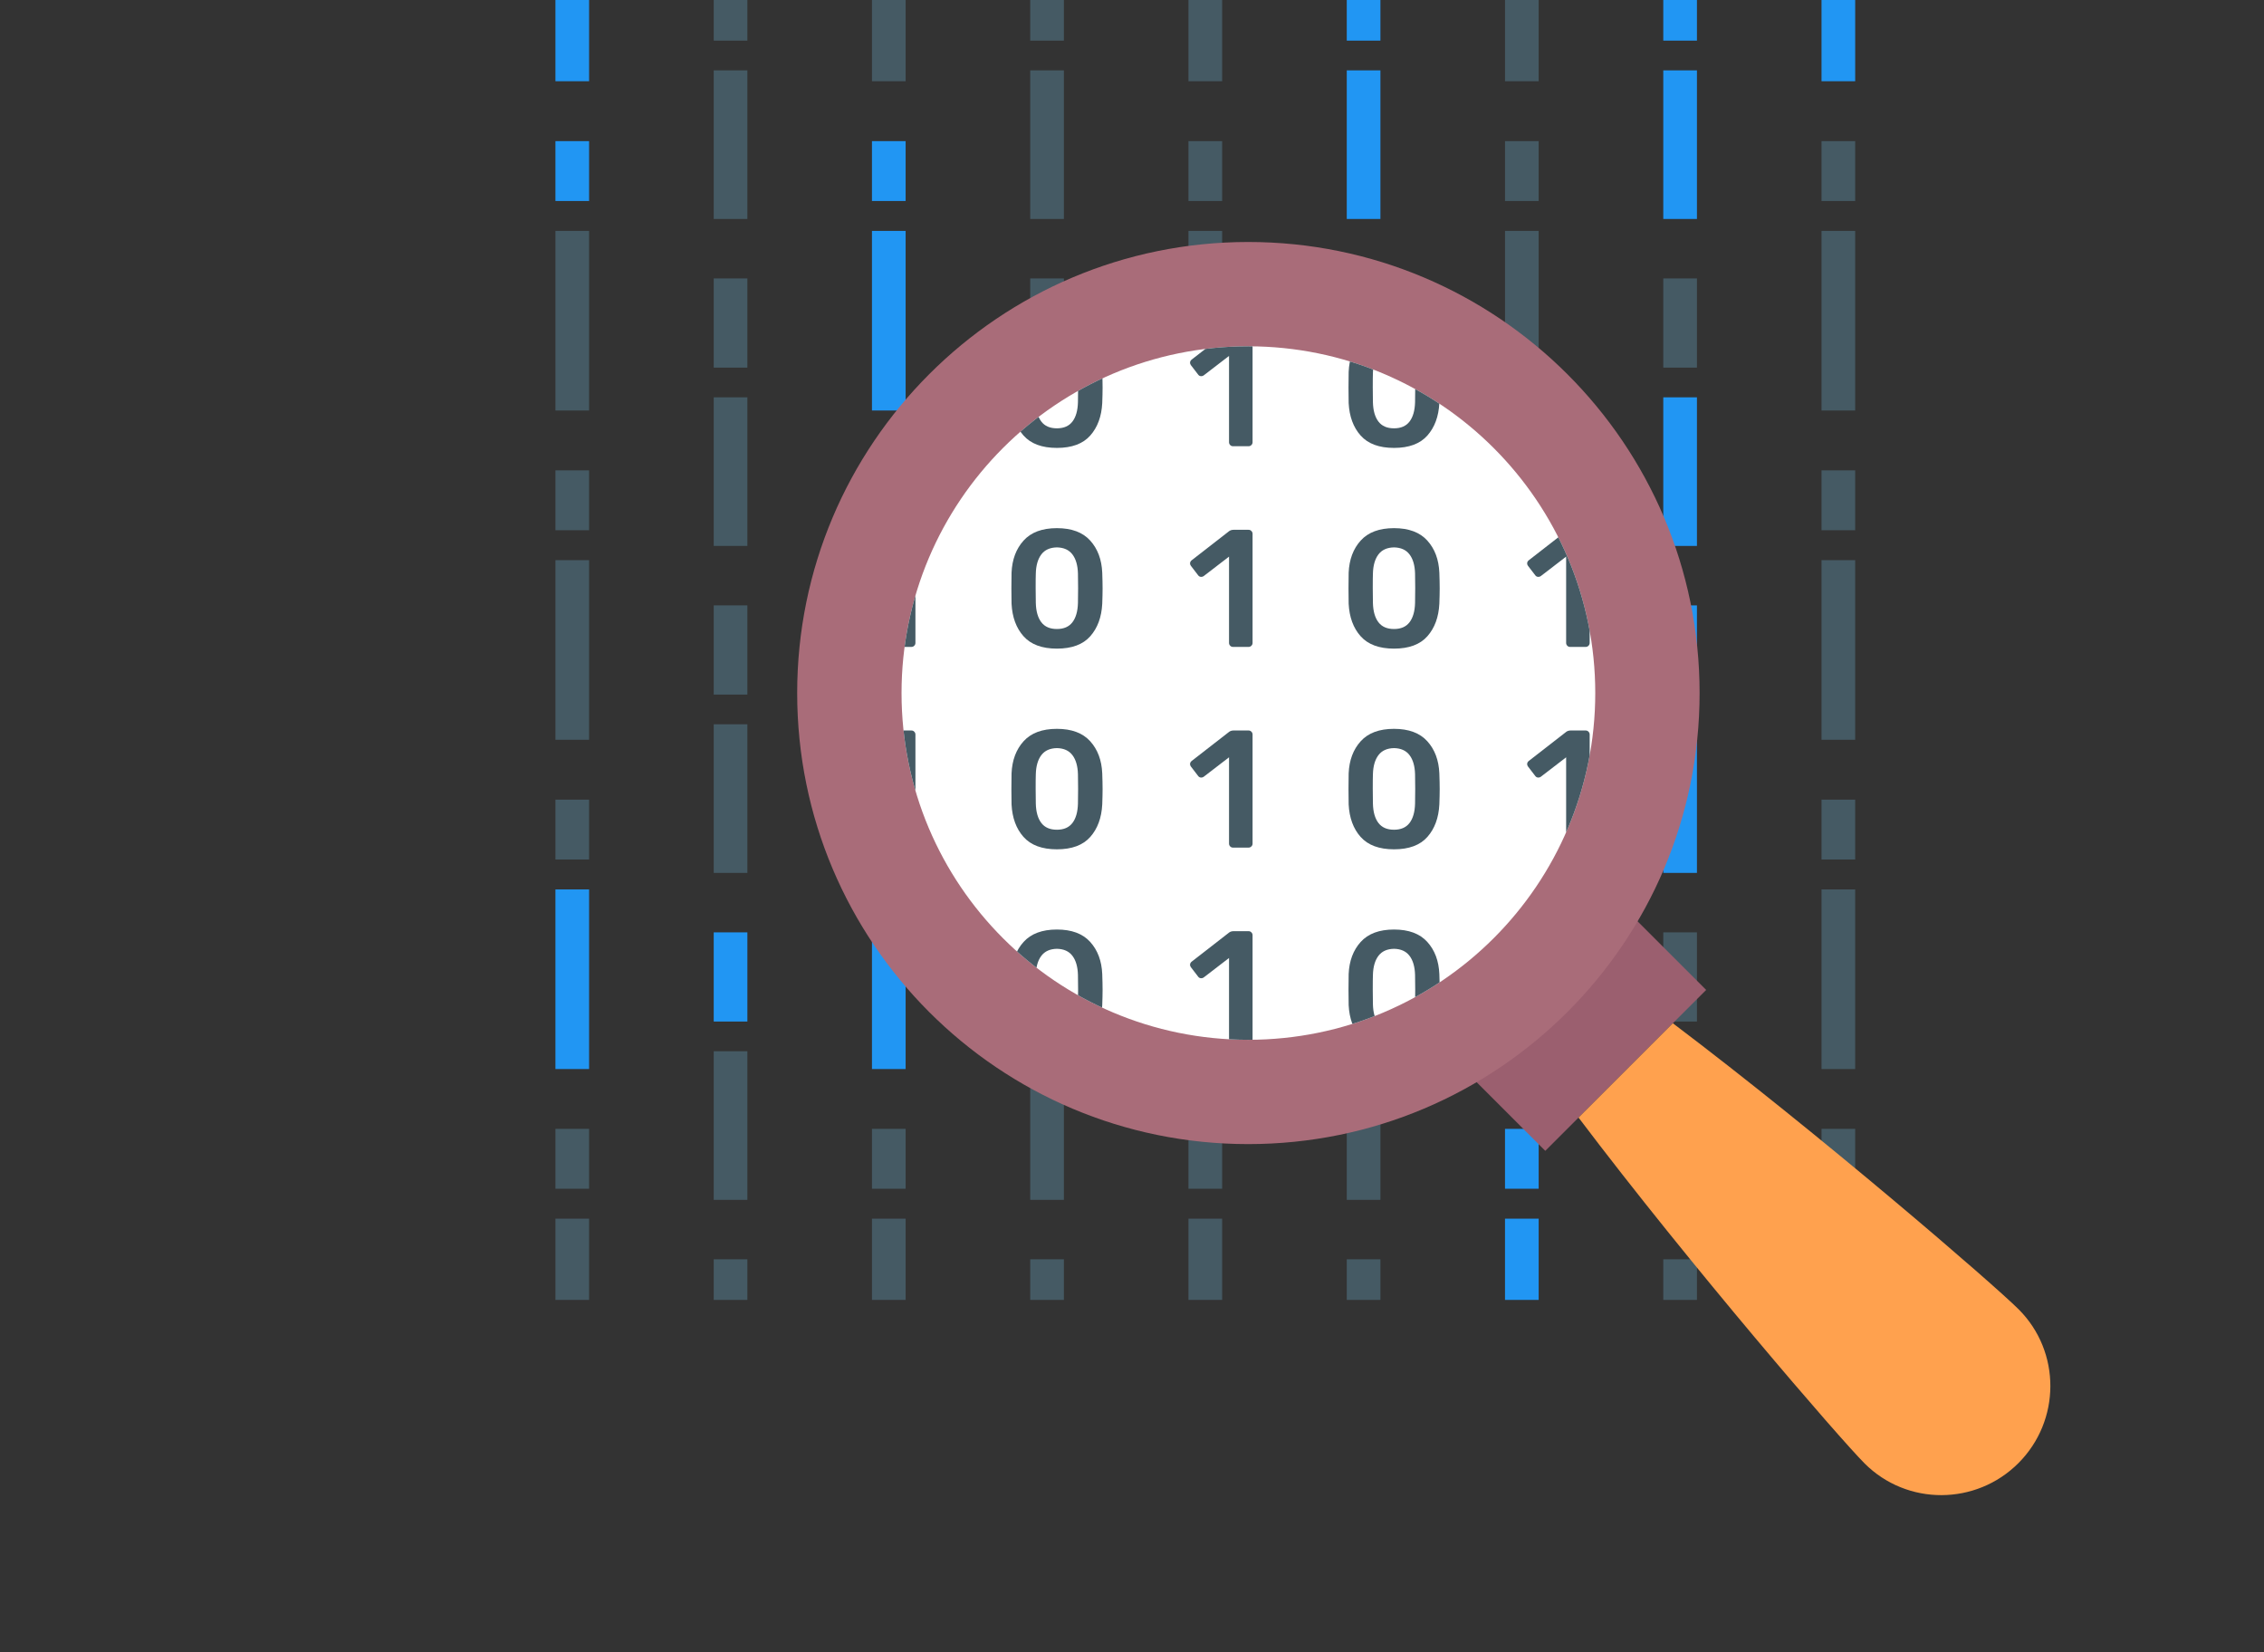 <?xml version="1.0" encoding="UTF-8"?>
<svg id="Layer_2" data-name="Layer 2" xmlns="http://www.w3.org/2000/svg" xmlns:xlink="http://www.w3.org/1999/xlink" viewBox="0 0 72.693 53.04">
  <rect x="0" y="0" width="72.693" height="53.04" fill="#333333" stroke="none"/>
  <defs>
    <clipPath id="clippath">
      <path d="M51.221,22.25c0,6.148-4.985,11.132-11.142,11.132s-11.132-4.985-11.132-11.132,4.985-11.132,11.132-11.132,11.142,4.985,11.142,11.132Z" fill="none"/>
    </clipPath>
  </defs>
  <g id="Icons">
    <g id="_37" data-name="37">
      <g>
        <g>
          <rect x="17.834" width="1.081" height="2.608" fill="#2196f3"/>
          <rect x="17.834" y="4.531" width="1.081" height="1.922" fill="#2196f3"/>
          <rect x="17.834" y="36.242" width="1.081" height="1.922" fill="#455a64"/>
          <rect x="17.834" y="28.555" width="1.081" height="5.766" fill="#2196f3"/>
          <rect x="17.834" y="25.672" width="1.081" height="1.922" fill="#455a64"/>
          <rect x="17.834" y="17.984" width="1.081" height="5.766" fill="#455a64"/>
          <rect x="17.834" y="15.101" width="1.081" height="1.922" fill="#455a64"/>
          <rect x="17.834" y="7.413" width="1.081" height="5.766" fill="#455a64"/>
          <rect x="17.834" y="39.125" width="1.081" height="2.608" fill="#455a64"/>
        </g>
        <g>
          <rect x="22.916" width="1.081" height="1.304" fill="#455a64"/>
          <rect x="22.916" y="2.259" width="1.081" height="4.771" fill="#455a64"/>
          <rect x="22.916" y="33.75" width="1.081" height="4.771" fill="#455a64"/>
          <rect x="22.916" y="29.933" width="1.081" height="2.863" fill="#2196f3"/>
          <rect x="22.916" y="23.253" width="1.081" height="4.771" fill="#455a64"/>
          <rect x="22.916" y="19.436" width="1.081" height="2.863" fill="#455a64"/>
          <rect x="22.916" y="12.756" width="1.081" height="4.771" fill="#455a64"/>
          <rect x="22.916" y="8.939" width="1.081" height="2.863" fill="#455a64"/>
          <rect x="22.916" y="40.429" width="1.081" height="1.304" fill="#455a64"/>
        </g>
        <g>
          <rect x="27.997" width="1.081" height="2.608" fill="#455a64"/>
          <rect x="27.997" y="4.531" width="1.081" height="1.922" fill="#2196f3"/>
          <rect x="27.997" y="36.242" width="1.081" height="1.922" fill="#455a64"/>
          <rect x="27.997" y="28.555" width="1.081" height="5.766" fill="#2196f3"/>
          <rect x="27.997" y="25.672" width="1.081" height="1.922" fill="#455a64"/>
          <rect x="27.997" y="17.984" width="1.081" height="5.766" fill="#455a64"/>
          <rect x="27.997" y="15.101" width="1.081" height="1.922" fill="#455a64"/>
          <rect x="27.997" y="7.413" width="1.081" height="5.766" fill="#2196f3"/>
          <rect x="27.997" y="39.125" width="1.081" height="2.608" fill="#455a64"/>
        </g>
        <g>
          <rect x="33.079" width="1.081" height="1.304" fill="#455a64"/>
          <rect x="33.079" y="2.259" width="1.081" height="4.771" fill="#455a64"/>
          <rect x="33.079" y="33.75" width="1.081" height="4.771" fill="#455a64"/>
          <rect x="33.079" y="29.933" width="1.081" height="2.863" fill="#455a64"/>
          <rect x="33.079" y="23.253" width="1.081" height="4.771" fill="#2196f3"/>
          <rect x="33.079" y="19.436" width="1.081" height="2.863" fill="#455a64"/>
          <rect x="33.079" y="12.756" width="1.081" height="4.771" fill="#455a64"/>
          <rect x="33.079" y="8.939" width="1.081" height="2.863" fill="#455a64"/>
          <rect x="33.079" y="40.429" width="1.081" height="1.304" fill="#455a64"/>
        </g>
        <g>
          <rect x="38.16" width="1.081" height="2.608" fill="#455a64"/>
          <rect x="38.16" y="4.531" width="1.081" height="1.922" fill="#455a64"/>
          <rect x="38.16" y="36.242" width="1.081" height="1.922" fill="#455a64"/>
          <rect x="38.16" y="28.555" width="1.081" height="5.766" fill="#455a64"/>
          <rect x="38.16" y="25.672" width="1.081" height="1.922" fill="#455a64"/>
          <rect x="38.16" y="17.984" width="1.081" height="5.766" fill="#2196f3"/>
          <rect x="38.16" y="15.101" width="1.081" height="1.922" fill="#2196f3"/>
          <rect x="38.16" y="7.413" width="1.081" height="5.766" fill="#455a64"/>
          <rect x="38.16" y="39.125" width="1.081" height="2.608" fill="#455a64"/>
        </g>
        <g>
          <rect x="43.242" width="1.081" height="1.304" fill="#2196f3"/>
          <rect x="43.242" y="2.259" width="1.081" height="4.771" fill="#2196f3"/>
          <rect x="43.242" y="33.75" width="1.081" height="4.771" fill="#455a64"/>
          <rect x="43.242" y="29.933" width="1.081" height="2.863" fill="#2196f3"/>
          <rect x="43.242" y="23.253" width="1.081" height="4.771" fill="#455a64"/>
          <rect x="43.242" y="19.436" width="1.081" height="2.863" fill="#2196f3"/>
          <rect x="43.242" y="12.756" width="1.081" height="4.771" fill="#2196f3"/>
          <rect x="43.242" y="8.939" width="1.081" height="2.863" fill="#455a64"/>
          <rect x="43.242" y="40.429" width="1.081" height="1.304" fill="#455a64"/>
        </g>
        <g>
          <rect x="48.323" width="1.081" height="2.608" fill="#455a64"/>
          <rect x="48.323" y="4.531" width="1.081" height="1.922" fill="#455a64"/>
          <rect x="48.323" y="36.242" width="1.081" height="1.922" fill="#2196f3"/>
          <rect x="48.323" y="28.555" width="1.081" height="5.766" fill="#455a64"/>
          <rect x="48.323" y="25.672" width="1.081" height="1.922" fill="#455a64"/>
          <rect x="48.323" y="17.984" width="1.081" height="5.766" fill="#455a64"/>
          <rect x="48.323" y="15.101" width="1.081" height="1.922" fill="#455a64"/>
          <rect x="48.323" y="7.413" width="1.081" height="5.766" fill="#455a64"/>
          <rect x="48.323" y="39.125" width="1.081" height="2.608" fill="#2196f3"/>
        </g>
        <g>
          <rect x="53.405" width="1.081" height="1.304" fill="#2196f3"/>
          <rect x="53.405" y="2.259" width="1.081" height="4.771" fill="#2196f3"/>
          <rect x="53.405" y="33.75" width="1.081" height="4.771" fill="#455a64"/>
          <rect x="53.405" y="29.933" width="1.081" height="2.863" fill="#455a64"/>
          <rect x="53.405" y="23.253" width="1.081" height="4.771" fill="#2196f3"/>
          <rect x="53.405" y="19.436" width="1.081" height="2.863" fill="#2196f3"/>
          <rect x="53.405" y="12.756" width="1.081" height="4.771" fill="#2196f3"/>
          <rect x="53.405" y="8.939" width="1.081" height="2.863" fill="#455a64"/>
          <rect x="53.405" y="40.429" width="1.081" height="1.304" fill="#455a64"/>
        </g>
        <g>
          <rect x="58.486" width="1.081" height="2.608" fill="#2196f3"/>
          <rect x="58.486" y="4.531" width="1.081" height="1.922" fill="#455a64"/>
          <rect x="58.486" y="36.242" width="1.081" height="1.922" fill="#455a64"/>
          <rect x="58.486" y="28.555" width="1.081" height="5.766" fill="#455a64"/>
          <rect x="58.486" y="25.672" width="1.081" height="1.922" fill="#455a64"/>
          <rect x="58.486" y="17.984" width="1.081" height="5.766" fill="#455a64"/>
          <rect x="58.486" y="15.101" width="1.081" height="1.922" fill="#455a64"/>
          <rect x="58.486" y="7.413" width="1.081" height="5.766" fill="#455a64"/>
          <rect x="58.486" y="39.125" width="1.081" height="2.608" fill="#455a64"/>
        </g>
      </g>
      <g>
        <rect x="47.229" y="31.186" width="7.306" height="3.724" transform="translate(-8.465 45.658) rotate(-45)" fill="#9b5f6f"/>
        <path d="M54.571,22.25c0,7.997-6.484,14.481-14.494,14.481s-14.481-6.484-14.481-14.481,6.484-14.481,14.481-14.481,14.494,6.484,14.494,14.481Z" fill="#a96c79"/>
        <path d="M51.221,22.25c0,6.148-4.985,11.132-11.142,11.132s-11.132-4.985-11.132-11.132,4.985-11.132,11.132-11.132,11.142,4.985,11.142,11.132Z" fill="#fff"/>
        <g clip-path="url(#clippath)">
          <g>
            <path d="M.389,7.539C.155,7.274.027,6.927.005,6.497c-.003-.097-.005-.261-.005-.494,0-.236.002-.405.005-.505.018-.423.147-.766.387-1.031.24-.265.596-.398,1.069-.398s.829.133,1.069.398c.24.265.369.609.387,1.031.007.201.011.369.011.505s-.004.301-.011.494c-.022.43-.15.777-.384,1.042-.234.265-.592.398-1.071.398s-.837-.132-1.072-.398ZM1.96,7.091c.111-.145.17-.352.177-.62.003-.104.005-.263.005-.478s-.002-.37-.005-.467c-.007-.261-.066-.466-.177-.612-.111-.147-.278-.222-.499-.226-.222.004-.389.079-.5.226-.111.147-.17.351-.177.612-.004.097-.005.252-.005.467s.002.374.005.478c.007.268.066.475.177.62.111.145.277.217.5.217s.388-.072.499-.217Z" fill="#455a64"/>
            <path d="M7.026,7.845c-.025-.025-.038-.056-.038-.091v-2.772l-.811.623c-.022.018-.048.027-.081.027-.043,0-.077-.018-.102-.054l-.231-.301c-.018-.025-.027-.05-.027-.075,0-.043.019-.079.059-.107l1.203-.935c.039-.025.084-.038.134-.038h.483c.036,0,.066.012.091.038.025.025.038.055.038.091v3.502c0,.036-.013.066-.038.091-.025.025-.055.038-.091.038h-.499c-.036,0-.066-.012-.091-.038Z" fill="#455a64"/>
            <path d="M11.214,7.539c-.235-.265-.363-.612-.384-1.042-.003-.097-.005-.261-.005-.494,0-.236.002-.405.005-.505.018-.423.147-.766.387-1.031.24-.265.596-.398,1.069-.398s.829.133,1.069.398c.24.265.369.609.387,1.031.007.201.011.369.011.505s-.004.301-.011.494c-.022.43-.15.777-.384,1.042-.234.265-.592.398-1.071.398s-.837-.132-1.072-.398ZM12.785,7.091c.111-.145.17-.352.177-.62.003-.104.005-.263.005-.478s-.002-.37-.005-.467c-.007-.261-.066-.466-.177-.612-.111-.147-.278-.222-.499-.226-.222.004-.389.079-.5.226-.111.147-.17.351-.177.612-.004.097-.005.252-.005.467s.002.374.005.478c.007.268.066.475.177.62.111.145.277.217.5.217s.388-.072.499-.217Z" fill="#455a64"/>
            <path d="M17.851,7.845c-.025-.025-.038-.056-.038-.091v-2.772l-.811.623c-.022.018-.048.027-.081.027-.043,0-.077-.018-.102-.054l-.231-.301c-.018-.025-.027-.05-.027-.075,0-.043.019-.079.059-.107l1.203-.935c.039-.025.084-.038.134-.038h.483c.036,0,.066.012.091.038.025.025.038.055.038.091v3.502c0,.036-.013.066-.038.091-.025.025-.055.038-.091.038h-.499c-.036,0-.066-.012-.091-.038Z" fill="#455a64"/>
            <path d="M22.038,7.539c-.235-.265-.363-.612-.384-1.042-.003-.097-.005-.261-.005-.494,0-.236.002-.405.005-.505.018-.423.147-.766.387-1.031.24-.265.596-.398,1.069-.398s.829.133,1.069.398c.24.265.369.609.387,1.031.007.201.011.369.011.505s-.004.301-.011.494c-.022.43-.15.777-.384,1.042-.234.265-.592.398-1.071.398s-.837-.132-1.072-.398ZM23.609,7.091c.111-.145.17-.352.177-.62.003-.104.005-.263.005-.478s-.002-.37-.005-.467c-.007-.261-.066-.466-.177-.612-.111-.147-.278-.222-.499-.226-.222.004-.389.079-.5.226-.111.147-.17.351-.177.612-.004.097-.005.252-.005.467s.002.374.005.478c.007.268.066.475.177.62s.277.217.5.217.388-.072.499-.217Z" fill="#455a64"/>
            <path d="M28.675,7.845c-.025-.025-.038-.056-.038-.091v-2.772l-.811.623c-.022.018-.048.027-.081.027-.043,0-.077-.018-.102-.054l-.231-.301c-.018-.025-.027-.05-.027-.075,0-.043.019-.079.059-.107l1.203-.935c.039-.025.084-.038.134-.038h.483c.036,0,.066.012.091.038.025.025.038.055.038.091v3.502c0,.036-.013.066-.038.091-.025.025-.055.038-.091.038h-.499c-.036,0-.066-.012-.091-.038Z" fill="#455a64"/>
            <path d="M32.863,7.539c-.235-.265-.362-.612-.384-1.042-.003-.097-.005-.261-.005-.494,0-.236.002-.405.005-.505.018-.423.147-.766.387-1.031.24-.265.596-.398,1.069-.398s.829.133,1.069.398c.24.265.369.609.387,1.031.007.201.011.369.011.505s-.004.301-.011.494c-.022.43-.15.777-.384,1.042-.234.265-.592.398-1.071.398s-.837-.132-1.072-.398ZM34.434,7.091c.111-.145.17-.352.177-.62.003-.104.005-.263.005-.478s-.002-.37-.005-.467c-.007-.261-.066-.466-.177-.612-.111-.147-.278-.222-.499-.226-.222.004-.389.079-.5.226-.111.147-.17.351-.177.612-.004.097-.005.252-.005.467s.002.374.005.478c.007.268.066.475.177.62s.277.217.5.217.388-.072.499-.217Z" fill="#455a64"/>
            <path d="M39.5,7.845c-.025-.025-.038-.056-.038-.091v-2.772l-.811.623c-.022.018-.048.027-.081.027-.043,0-.077-.018-.102-.054l-.231-.301c-.018-.025-.027-.05-.027-.075,0-.043.019-.079.059-.107l1.203-.935c.039-.025.084-.038.134-.038h.483c.036,0,.066.012.091.038.025.025.038.055.038.091v3.502c0,.036-.013.066-.038.091-.025.025-.055.038-.091.038h-.499c-.036,0-.066-.012-.091-.038Z" fill="#455a64"/>
            <path d="M43.687,7.539c-.235-.265-.362-.612-.384-1.042-.003-.097-.005-.261-.005-.494,0-.236.002-.405.005-.505.018-.423.147-.766.387-1.031.24-.265.596-.398,1.069-.398s.829.133,1.069.398c.24.265.369.609.387,1.031.007.201.011.369.011.505s-.004.301-.011.494c-.022.43-.15.777-.384,1.042-.234.265-.592.398-1.071.398s-.837-.132-1.072-.398ZM45.258,7.091c.111-.145.17-.352.177-.62.003-.104.005-.263.005-.478s-.002-.37-.005-.467c-.007-.261-.066-.466-.177-.612-.111-.147-.278-.222-.499-.226-.222.004-.389.079-.5.226-.111.147-.17.351-.177.612-.004.097-.005.252-.005.467s.002.374.005.478c.007.268.066.475.177.62s.277.217.5.217.388-.072.499-.217Z" fill="#455a64"/>
            <path d="M50.324,7.845c-.025-.025-.038-.056-.038-.091v-2.772l-.811.623c-.022.018-.048.027-.081.027-.043,0-.077-.018-.102-.054l-.231-.301c-.018-.025-.027-.05-.027-.075,0-.043.019-.079.059-.107l1.203-.935c.039-.025.084-.038.134-.038h.483c.036,0,.066.012.091.038.025.025.038.055.038.091v3.502c0,.036-.013.066-.038.091-.025.025-.055.038-.091.038h-.499c-.036,0-.066-.012-.091-.038Z" fill="#455a64"/>
            <path d="M54.512,7.539c-.235-.265-.362-.612-.384-1.042-.003-.097-.005-.261-.005-.494,0-.236.002-.405.005-.505.018-.423.147-.766.387-1.031.24-.265.596-.398,1.069-.398s.829.133,1.069.398c.24.265.369.609.387,1.031.007.201.011.369.011.505s-.004.301-.011.494c-.022.43-.15.777-.384,1.042-.234.265-.592.398-1.071.398s-.837-.132-1.072-.398ZM56.083,7.091c.111-.145.17-.352.177-.62.003-.104.005-.263.005-.478s-.002-.37-.005-.467c-.007-.261-.066-.466-.177-.612-.111-.147-.278-.222-.499-.226-.222.004-.389.079-.5.226-.111.147-.17.351-.177.612-.004.097-.005.252-.005.467s.002.374.005.478c.007.268.066.475.177.62s.277.217.5.217.388-.072.499-.217Z" fill="#455a64"/>
            <path d="M61.149,7.845c-.025-.025-.037-.056-.037-.091v-2.772l-.811.623c-.022.018-.048.027-.081.027-.043,0-.077-.018-.102-.054l-.231-.301c-.018-.025-.027-.05-.027-.075,0-.043.019-.079.059-.107l1.203-.935c.039-.025.084-.038.134-.038h.483c.036,0,.066.012.091.038.025.025.038.055.038.091v3.502c0,.036-.013.066-.038.091-.025.025-.055.038-.091.038h-.499c-.036,0-.066-.012-.091-.038Z" fill="#455a64"/>
            <path d="M65.336,7.539c-.235-.265-.362-.612-.384-1.042-.003-.097-.005-.261-.005-.494,0-.236.002-.405.005-.505.018-.423.147-.766.387-1.031.24-.265.596-.398,1.069-.398s.829.133,1.069.398c.24.265.369.609.387,1.031.007.201.011.369.011.505s-.004.301-.011.494c-.022.43-.15.777-.384,1.042-.234.265-.592.398-1.071.398s-.837-.132-1.072-.398ZM66.907,7.091c.111-.145.17-.352.177-.62.003-.104.005-.263.005-.478s-.002-.37-.005-.467c-.007-.261-.066-.466-.177-.612-.111-.147-.278-.222-.499-.226-.222.004-.389.079-.5.226-.111.147-.17.351-.177.612-.004.097-.005.252-.005.467s.002.374.005.478c.007.268.066.475.177.62s.277.217.5.217.388-.072.499-.217Z" fill="#455a64"/>
            <path d="M71.973,7.845c-.025-.025-.037-.056-.037-.091v-2.772l-.811.623c-.022.018-.048.027-.081.027-.043,0-.077-.018-.102-.054l-.231-.301c-.018-.025-.027-.05-.027-.075,0-.043.019-.079.059-.107l1.203-.935c.039-.025.084-.038.134-.038h.483c.036,0,.066.012.091.038.025.025.038.055.038.091v3.502c0,.036-.013.066-.038.091-.025.025-.055.038-.091.038h-.499c-.036,0-.066-.012-.091-.038Z" fill="#455a64"/>
            <path d="M.389,13.982c-.235-.265-.363-.612-.384-1.042-.003-.097-.005-.261-.005-.494,0-.236.002-.405.005-.505.018-.423.147-.766.387-1.031.24-.265.596-.398,1.069-.398s.829.133,1.069.398c.24.265.369.609.387,1.031.007.201.011.369.011.505s-.004.301-.011.494c-.022.43-.15.777-.384,1.042-.234.265-.592.398-1.071.398s-.837-.132-1.072-.398ZM1.96,13.534c.111-.145.17-.352.177-.62.003-.104.005-.263.005-.478s-.002-.37-.005-.467c-.007-.261-.066-.466-.177-.612-.111-.147-.278-.222-.499-.225-.222.004-.389.079-.5.225-.111.147-.17.351-.177.612-.004.097-.005.252-.005.467s.002.374.005.478c.007.268.066.475.177.62.111.145.277.217.5.217s.388-.072.499-.217Z" fill="#455a64"/>
            <path d="M7.026,14.289c-.025-.025-.038-.056-.038-.091v-2.771l-.811.623c-.022.018-.048.027-.081.027-.043,0-.077-.018-.102-.054l-.231-.301c-.018-.025-.027-.05-.027-.075,0-.043.019-.079.059-.108l1.203-.935c.039-.025.084-.038.134-.038h.483c.036,0,.066.012.091.038.025.025.038.056.038.091v3.502c0,.036-.013.066-.038.091-.025.025-.055.038-.091.038h-.499c-.036,0-.066-.012-.091-.038Z" fill="#455a64"/>
            <path d="M11.214,13.982c-.235-.265-.363-.612-.384-1.042-.003-.097-.005-.261-.005-.494,0-.236.002-.405.005-.505.018-.423.147-.766.387-1.031.24-.265.596-.398,1.069-.398s.829.133,1.069.398c.24.265.369.609.387,1.031.007.201.011.369.011.505s-.004.301-.011.494c-.022.43-.15.777-.384,1.042-.234.265-.592.398-1.071.398s-.837-.132-1.072-.398ZM12.785,13.534c.111-.145.17-.352.177-.62.003-.104.005-.263.005-.478s-.002-.37-.005-.467c-.007-.261-.066-.466-.177-.612-.111-.147-.278-.222-.499-.225-.222.004-.389.079-.5.225-.111.147-.17.351-.177.612-.004.097-.005.252-.005.467s.002.374.005.478c.007.268.066.475.177.62.111.145.277.217.5.217s.388-.072.499-.217Z" fill="#455a64"/>
            <path d="M17.851,14.289c-.025-.025-.038-.056-.038-.091v-2.771l-.811.623c-.022.018-.048.027-.081.027-.043,0-.077-.018-.102-.054l-.231-.301c-.018-.025-.027-.05-.027-.075,0-.043.019-.079.059-.108l1.203-.935c.039-.025.084-.038.134-.038h.483c.036,0,.066.012.091.038.025.025.038.056.038.091v3.502c0,.036-.013.066-.038.091-.025.025-.055.038-.091.038h-.499c-.036,0-.066-.012-.091-.038Z" fill="#455a64"/>
            <path d="M22.038,13.982c-.235-.265-.363-.612-.384-1.042-.003-.097-.005-.261-.005-.494,0-.236.002-.405.005-.505.018-.423.147-.766.387-1.031.24-.265.596-.398,1.069-.398s.829.133,1.069.398c.24.265.369.609.387,1.031.007.201.011.369.011.505s-.004.301-.011.494c-.022.43-.15.777-.384,1.042-.234.265-.592.398-1.071.398s-.837-.132-1.072-.398ZM23.609,13.534c.111-.145.17-.352.177-.62.003-.104.005-.263.005-.478s-.002-.37-.005-.467c-.007-.261-.066-.466-.177-.612-.111-.147-.278-.222-.499-.225-.222.004-.389.079-.5.225-.111.147-.17.351-.177.612-.004.097-.005.252-.005.467s.002.374.005.478c.007.268.066.475.177.62s.277.217.5.217.388-.072.499-.217Z" fill="#455a64"/>
            <path d="M28.675,14.289c-.025-.025-.038-.056-.038-.091v-2.771l-.811.623c-.022.018-.048.027-.081.027-.043,0-.077-.018-.102-.054l-.231-.301c-.018-.025-.027-.05-.027-.075,0-.043.019-.079.059-.108l1.203-.935c.039-.025.084-.038.134-.038h.483c.036,0,.066.012.091.038.025.025.038.056.038.091v3.502c0,.036-.013.066-.038.091-.025.025-.055.038-.091.038h-.499c-.036,0-.066-.012-.091-.038Z" fill="#455a64"/>
            <path d="M32.863,13.982c-.235-.265-.362-.612-.384-1.042-.003-.097-.005-.261-.005-.494,0-.236.002-.405.005-.505.018-.423.147-.766.387-1.031.24-.265.596-.398,1.069-.398s.829.133,1.069.398c.24.265.369.609.387,1.031.007.201.011.369.011.505s-.004.301-.011.494c-.022.43-.15.777-.384,1.042-.234.265-.592.398-1.071.398s-.837-.132-1.072-.398ZM34.434,13.534c.111-.145.17-.352.177-.62.003-.104.005-.263.005-.478s-.002-.37-.005-.467c-.007-.261-.066-.466-.177-.612-.111-.147-.278-.222-.499-.225-.222.004-.389.079-.5.225-.111.147-.17.351-.177.612-.004.097-.005.252-.005.467s.002.374.005.478c.007.268.066.475.177.62s.277.217.5.217.388-.072.499-.217Z" fill="#455a64"/>
            <path d="M39.5,14.289c-.025-.025-.038-.056-.038-.091v-2.771l-.811.623c-.022.018-.048.027-.081.027-.043,0-.077-.018-.102-.054l-.231-.301c-.018-.025-.027-.05-.027-.075,0-.043.019-.079.059-.108l1.203-.935c.039-.025.084-.038.134-.038h.483c.036,0,.066.012.091.038.025.025.038.056.038.091v3.502c0,.036-.013.066-.038.091-.025.025-.055.038-.091.038h-.499c-.036,0-.066-.012-.091-.038Z" fill="#455a64"/>
            <path d="M43.687,13.982c-.235-.265-.362-.612-.384-1.042-.003-.097-.005-.261-.005-.494,0-.236.002-.405.005-.505.018-.423.147-.766.387-1.031.24-.265.596-.398,1.069-.398s.829.133,1.069.398c.24.265.369.609.387,1.031.007.201.011.369.011.505s-.004.301-.011.494c-.022.43-.15.777-.384,1.042-.234.265-.592.398-1.071.398s-.837-.132-1.072-.398ZM45.258,13.534c.111-.145.17-.352.177-.62.003-.104.005-.263.005-.478s-.002-.37-.005-.467c-.007-.261-.066-.466-.177-.612-.111-.147-.278-.222-.499-.225-.222.004-.389.079-.5.225-.111.147-.17.351-.177.612-.004.097-.005.252-.005.467s.002.374.005.478c.007.268.066.475.177.62s.277.217.5.217.388-.072.499-.217Z" fill="#455a64"/>
            <path d="M50.324,14.289c-.025-.025-.038-.056-.038-.091v-2.771l-.811.623c-.022.018-.048.027-.081.027-.043,0-.077-.018-.102-.054l-.231-.301c-.018-.025-.027-.05-.027-.075,0-.043.019-.079.059-.108l1.203-.935c.039-.025.084-.038.134-.038h.483c.036,0,.066.012.091.038.025.025.038.056.038.091v3.502c0,.036-.013.066-.038.091-.025.025-.055.038-.091.038h-.499c-.036,0-.066-.012-.091-.038Z" fill="#455a64"/>
            <path d="M54.512,13.982c-.235-.265-.362-.612-.384-1.042-.003-.097-.005-.261-.005-.494,0-.236.002-.405.005-.505.018-.423.147-.766.387-1.031.24-.265.596-.398,1.069-.398s.829.133,1.069.398c.24.265.369.609.387,1.031.007.201.011.369.011.505s-.004.301-.011.494c-.022.43-.15.777-.384,1.042-.234.265-.592.398-1.071.398s-.837-.132-1.072-.398ZM56.083,13.534c.111-.145.17-.352.177-.62.003-.104.005-.263.005-.478s-.002-.37-.005-.467c-.007-.261-.066-.466-.177-.612-.111-.147-.278-.222-.499-.225-.222.004-.389.079-.5.225-.111.147-.17.351-.177.612-.004.097-.005.252-.005.467s.002.374.005.478c.007.268.066.475.177.62s.277.217.5.217.388-.072.499-.217Z" fill="#455a64"/>
            <path d="M61.149,14.289c-.025-.025-.037-.056-.037-.091v-2.771l-.811.623c-.022.018-.048.027-.081.027-.043,0-.077-.018-.102-.054l-.231-.301c-.018-.025-.027-.05-.027-.075,0-.043.019-.079.059-.108l1.203-.935c.039-.025.084-.038.134-.038h.483c.036,0,.066.012.091.038.025.025.038.056.038.091v3.502c0,.036-.013.066-.038.091-.025.025-.055.038-.091.038h-.499c-.036,0-.066-.012-.091-.038Z" fill="#455a64"/>
            <path d="M65.336,13.982c-.235-.265-.362-.612-.384-1.042-.003-.097-.005-.261-.005-.494,0-.236.002-.405.005-.505.018-.423.147-.766.387-1.031.24-.265.596-.398,1.069-.398s.829.133,1.069.398c.24.265.369.609.387,1.031.007.201.011.369.011.505s-.004.301-.011.494c-.022.43-.15.777-.384,1.042-.234.265-.592.398-1.071.398s-.837-.132-1.072-.398ZM66.907,13.534c.111-.145.17-.352.177-.62.003-.104.005-.263.005-.478s-.002-.37-.005-.467c-.007-.261-.066-.466-.177-.612-.111-.147-.278-.222-.499-.225-.222.004-.389.079-.5.225-.111.147-.17.351-.177.612-.004.097-.005.252-.005.467s.002.374.005.478c.007.268.066.475.177.62s.277.217.5.217.388-.072.499-.217Z" fill="#455a64"/>
            <path d="M71.973,14.289c-.025-.025-.037-.056-.037-.091v-2.771l-.811.623c-.022.018-.048.027-.081.027-.043,0-.077-.018-.102-.054l-.231-.301c-.018-.025-.027-.05-.027-.075,0-.043.019-.079.059-.108l1.203-.935c.039-.025.084-.038.134-.038h.483c.036,0,.066.012.091.038.025.025.038.056.038.091v3.502c0,.036-.013.066-.038.091-.025.025-.055.038-.091.038h-.499c-.036,0-.066-.012-.091-.038Z" fill="#455a64"/>
            <path d="M.389,20.426c-.235-.265-.363-.612-.384-1.042-.003-.097-.005-.261-.005-.494,0-.236.002-.404.005-.505.018-.422.147-.766.387-1.031.24-.265.596-.398,1.069-.398s.829.133,1.069.398c.24.265.369.609.387,1.031.007.201.011.369.011.505s-.004.301-.011.494c-.022.43-.15.777-.384,1.042-.234.265-.592.398-1.071.398s-.837-.133-1.072-.398ZM1.96,19.977c.111-.145.17-.352.177-.62.003-.104.005-.263.005-.478s-.002-.37-.005-.467c-.007-.261-.066-.466-.177-.612-.111-.147-.278-.222-.499-.226-.222.004-.389.079-.5.226-.111.147-.17.351-.177.612-.004.097-.005.252-.005.467s.002.374.005.478c.007.268.066.475.177.62.111.145.277.217.5.217s.388-.072.499-.217Z" fill="#455a64"/>
            <path d="M7.026,20.732c-.025-.025-.038-.056-.038-.091v-2.771l-.811.623c-.022.018-.048.027-.081.027-.043,0-.077-.018-.102-.054l-.231-.301c-.018-.025-.027-.05-.027-.075,0-.043.019-.079.059-.108l1.203-.935c.039-.025.084-.038.134-.038h.483c.036,0,.066.012.091.038.025.025.038.056.038.091v3.502c0,.036-.013.066-.038.091-.025.025-.055.038-.091.038h-.499c-.036,0-.066-.012-.091-.038Z" fill="#455a64"/>
            <path d="M11.214,20.426c-.235-.265-.363-.612-.384-1.042-.003-.097-.005-.261-.005-.494,0-.236.002-.404.005-.505.018-.422.147-.766.387-1.031.24-.265.596-.398,1.069-.398s.829.133,1.069.398c.24.265.369.609.387,1.031.007.201.011.369.011.505s-.004.301-.011.494c-.022.43-.15.777-.384,1.042-.234.265-.592.398-1.071.398s-.837-.133-1.072-.398ZM12.785,19.977c.111-.145.17-.352.177-.62.003-.104.005-.263.005-.478s-.002-.37-.005-.467c-.007-.261-.066-.466-.177-.612-.111-.147-.278-.222-.499-.226-.222.004-.389.079-.5.226-.111.147-.17.351-.177.612-.004.097-.005.252-.005.467s.002.374.005.478c.007.268.066.475.177.62.111.145.277.217.5.217s.388-.072.499-.217Z" fill="#455a64"/>
            <path d="M17.851,20.732c-.025-.025-.038-.056-.038-.091v-2.771l-.811.623c-.022.018-.048.027-.081.027-.043,0-.077-.018-.102-.054l-.231-.301c-.018-.025-.027-.05-.027-.075,0-.043.019-.079.059-.108l1.203-.935c.039-.025.084-.038.134-.038h.483c.036,0,.066.012.091.038.025.025.038.056.038.091v3.502c0,.036-.013.066-.038.091-.025.025-.055.038-.091.038h-.499c-.036,0-.066-.012-.091-.038Z" fill="#455a64"/>
            <path d="M22.038,20.426c-.235-.265-.363-.612-.384-1.042-.003-.097-.005-.261-.005-.494,0-.236.002-.404.005-.505.018-.422.147-.766.387-1.031.24-.265.596-.398,1.069-.398s.829.133,1.069.398c.24.265.369.609.387,1.031.007.201.011.369.011.505s-.004.301-.011.494c-.022.43-.15.777-.384,1.042-.234.265-.592.398-1.071.398s-.837-.133-1.072-.398ZM23.609,19.977c.111-.145.17-.352.177-.62.003-.104.005-.263.005-.478s-.002-.37-.005-.467c-.007-.261-.066-.466-.177-.612-.111-.147-.278-.222-.499-.226-.222.004-.389.079-.5.226-.111.147-.17.351-.177.612-.004.097-.005.252-.005.467s.002.374.005.478c.007.268.066.475.177.62s.277.217.5.217.388-.072.499-.217Z" fill="#455a64"/>
            <path d="M28.675,20.732c-.025-.025-.038-.056-.038-.091v-2.771l-.811.623c-.022.018-.048.027-.081.027-.043,0-.077-.018-.102-.054l-.231-.301c-.018-.025-.027-.05-.027-.075,0-.043.019-.079.059-.108l1.203-.935c.039-.025.084-.038.134-.038h.483c.036,0,.066.012.091.038.025.025.038.056.038.091v3.502c0,.036-.013.066-.038.091-.025.025-.055.038-.091.038h-.499c-.036,0-.066-.012-.091-.038Z" fill="#455a64"/>
            <path d="M32.863,20.426c-.235-.265-.362-.612-.384-1.042-.003-.097-.005-.261-.005-.494,0-.236.002-.404.005-.505.018-.422.147-.766.387-1.031.24-.265.596-.398,1.069-.398s.829.133,1.069.398c.24.265.369.609.387,1.031.007.201.011.369.011.505s-.004.301-.011.494c-.022.43-.15.777-.384,1.042-.234.265-.592.398-1.071.398s-.837-.133-1.072-.398ZM34.434,19.977c.111-.145.17-.352.177-.62.003-.104.005-.263.005-.478s-.002-.37-.005-.467c-.007-.261-.066-.466-.177-.612-.111-.147-.278-.222-.499-.226-.222.004-.389.079-.5.226-.111.147-.17.351-.177.612-.004.097-.005.252-.005.467s.002.374.005.478c.007.268.066.475.177.62s.277.217.5.217.388-.072.499-.217Z" fill="#455a64"/>
            <path d="M39.5,20.732c-.025-.025-.038-.056-.038-.091v-2.771l-.811.623c-.022.018-.048.027-.081.027-.043,0-.077-.018-.102-.054l-.231-.301c-.018-.025-.027-.05-.027-.075,0-.043.019-.079.059-.108l1.203-.935c.039-.025.084-.038.134-.038h.483c.036,0,.066.012.091.038.025.025.038.056.038.091v3.502c0,.036-.013.066-.038.091-.025.025-.055.038-.091.038h-.499c-.036,0-.066-.012-.091-.038Z" fill="#455a64"/>
            <path d="M43.687,20.426c-.235-.265-.362-.612-.384-1.042-.003-.097-.005-.261-.005-.494,0-.236.002-.404.005-.505.018-.422.147-.766.387-1.031.24-.265.596-.398,1.069-.398s.829.133,1.069.398c.24.265.369.609.387,1.031.007.201.011.369.011.505s-.004.301-.011.494c-.022.43-.15.777-.384,1.042-.234.265-.592.398-1.071.398s-.837-.133-1.072-.398ZM45.258,19.977c.111-.145.17-.352.177-.62.003-.104.005-.263.005-.478s-.002-.37-.005-.467c-.007-.261-.066-.466-.177-.612-.111-.147-.278-.222-.499-.226-.222.004-.389.079-.5.226-.111.147-.17.351-.177.612-.004.097-.005.252-.005.467s.002.374.005.478c.007.268.066.475.177.62s.277.217.5.217.388-.072.499-.217Z" fill="#455a64"/>
            <path d="M50.324,20.732c-.025-.025-.038-.056-.038-.091v-2.771l-.811.623c-.022.018-.048.027-.081.027-.043,0-.077-.018-.102-.054l-.231-.301c-.018-.025-.027-.05-.027-.075,0-.043.019-.079.059-.108l1.203-.935c.039-.025.084-.038.134-.038h.483c.036,0,.066.012.091.038.025.025.038.056.038.091v3.502c0,.036-.013.066-.038.091-.025.025-.055.038-.091.038h-.499c-.036,0-.066-.012-.091-.038Z" fill="#455a64"/>
            <path d="M54.512,20.426c-.235-.265-.362-.612-.384-1.042-.003-.097-.005-.261-.005-.494,0-.236.002-.404.005-.505.018-.422.147-.766.387-1.031.24-.265.596-.398,1.069-.398s.829.133,1.069.398c.24.265.369.609.387,1.031.007.201.011.369.011.505s-.004.301-.011.494c-.022.43-.15.777-.384,1.042-.234.265-.592.398-1.071.398s-.837-.133-1.072-.398ZM56.083,19.977c.111-.145.17-.352.177-.62.003-.104.005-.263.005-.478s-.002-.37-.005-.467c-.007-.261-.066-.466-.177-.612-.111-.147-.278-.222-.499-.226-.222.004-.389.079-.5.226-.111.147-.17.351-.177.612-.004.097-.005.252-.005.467s.002.374.005.478c.007.268.066.475.177.62s.277.217.5.217.388-.072.499-.217Z" fill="#455a64"/>
            <path d="M61.149,20.732c-.025-.025-.037-.056-.037-.091v-2.771l-.811.623c-.022.018-.048.027-.081.027-.043,0-.077-.018-.102-.054l-.231-.301c-.018-.025-.027-.05-.027-.075,0-.043.019-.079.059-.108l1.203-.935c.039-.025.084-.038.134-.038h.483c.036,0,.066.012.091.038.025.025.038.056.038.091v3.502c0,.036-.013.066-.038.091-.025.025-.055.038-.091.038h-.499c-.036,0-.066-.012-.091-.038Z" fill="#455a64"/>
            <path d="M65.336,20.426c-.235-.265-.362-.612-.384-1.042-.003-.097-.005-.261-.005-.494,0-.236.002-.404.005-.505.018-.422.147-.766.387-1.031.24-.265.596-.398,1.069-.398s.829.133,1.069.398c.24.265.369.609.387,1.031.007.201.011.369.011.505s-.004.301-.011.494c-.022.43-.15.777-.384,1.042-.234.265-.592.398-1.071.398s-.837-.133-1.072-.398ZM66.907,19.977c.111-.145.17-.352.177-.62.003-.104.005-.263.005-.478s-.002-.37-.005-.467c-.007-.261-.066-.466-.177-.612-.111-.147-.278-.222-.499-.226-.222.004-.389.079-.5.226-.111.147-.17.351-.177.612-.004.097-.005.252-.005.467s.002.374.005.478c.007.268.066.475.177.62s.277.217.5.217.388-.072.499-.217Z" fill="#455a64"/>
            <path d="M71.973,20.732c-.025-.025-.037-.056-.037-.091v-2.771l-.811.623c-.022.018-.048.027-.081.027-.043,0-.077-.018-.102-.054l-.231-.301c-.018-.025-.027-.05-.027-.075,0-.043.019-.079.059-.108l1.203-.935c.039-.025.084-.038.134-.038h.483c.036,0,.066.012.091.038.025.025.038.056.038.091v3.502c0,.036-.013.066-.038.091-.025.025-.055.038-.091.038h-.499c-.036,0-.066-.012-.091-.038Z" fill="#455a64"/>
            <path d="M.389,26.869c-.235-.265-.363-.612-.384-1.042-.003-.097-.005-.261-.005-.494,0-.236.002-.404.005-.505.018-.422.147-.766.387-1.031.24-.265.596-.398,1.069-.398s.829.133,1.069.398c.24.265.369.609.387,1.031.007.201.011.369.011.505s-.004.301-.011.494c-.022.43-.15.777-.384,1.042-.234.265-.592.398-1.071.398s-.837-.133-1.072-.398ZM1.96,26.421c.111-.145.17-.352.177-.62.003-.104.005-.263.005-.478s-.002-.37-.005-.467c-.007-.261-.066-.466-.177-.612-.111-.147-.278-.222-.499-.226-.222.004-.389.079-.5.226-.111.147-.17.351-.177.612-.004.097-.005.252-.005.467s.002.374.005.478c.007.268.066.475.177.62.111.145.277.217.5.217s.388-.072.499-.217Z" fill="#455a64"/>
            <path d="M7.026,27.175c-.025-.025-.038-.056-.038-.091v-2.771l-.811.623c-.022.018-.048.027-.081.027-.043,0-.077-.018-.102-.054l-.231-.301c-.018-.025-.027-.05-.027-.075,0-.043.019-.079.059-.108l1.203-.935c.039-.025.084-.038.134-.038h.483c.036,0,.066.012.091.038.025.025.038.056.038.091v3.502c0,.036-.013.066-.038.091-.025.025-.055.038-.091.038h-.499c-.036,0-.066-.012-.091-.038Z" fill="#455a64"/>
            <path d="M11.214,26.869c-.235-.265-.363-.612-.384-1.042-.003-.097-.005-.261-.005-.494,0-.236.002-.404.005-.505.018-.422.147-.766.387-1.031.24-.265.596-.398,1.069-.398s.829.133,1.069.398c.24.265.369.609.387,1.031.007.201.011.369.011.505s-.004.301-.011.494c-.022.43-.15.777-.384,1.042-.234.265-.592.398-1.071.398s-.837-.133-1.072-.398ZM12.785,26.421c.111-.145.17-.352.177-.62.003-.104.005-.263.005-.478s-.002-.37-.005-.467c-.007-.261-.066-.466-.177-.612-.111-.147-.278-.222-.499-.226-.222.004-.389.079-.5.226-.111.147-.17.351-.177.612-.004.097-.005.252-.005.467s.002.374.005.478c.007.268.066.475.177.62.111.145.277.217.5.217s.388-.072.499-.217Z" fill="#455a64"/>
            <path d="M17.851,27.175c-.025-.025-.038-.056-.038-.091v-2.771l-.811.623c-.022.018-.048.027-.081.027-.043,0-.077-.018-.102-.054l-.231-.301c-.018-.025-.027-.05-.027-.075,0-.043.019-.079.059-.108l1.203-.935c.039-.025.084-.038.134-.038h.483c.036,0,.066.012.091.038.025.025.038.056.038.091v3.502c0,.036-.013.066-.038.091-.025.025-.055.038-.091.038h-.499c-.036,0-.066-.012-.091-.038Z" fill="#455a64"/>
            <path d="M22.038,26.869c-.235-.265-.363-.612-.384-1.042-.003-.097-.005-.261-.005-.494,0-.236.002-.404.005-.505.018-.422.147-.766.387-1.031.24-.265.596-.398,1.069-.398s.829.133,1.069.398c.24.265.369.609.387,1.031.007.201.011.369.011.505s-.004.301-.011.494c-.022.43-.15.777-.384,1.042-.234.265-.592.398-1.071.398s-.837-.133-1.072-.398ZM23.609,26.421c.111-.145.17-.352.177-.62.003-.104.005-.263.005-.478s-.002-.37-.005-.467c-.007-.261-.066-.466-.177-.612-.111-.147-.278-.222-.499-.226-.222.004-.389.079-.5.226-.111.147-.17.351-.177.612-.004.097-.005.252-.005.467s.002.374.005.478c.007.268.066.475.177.62.111.145.277.217.5.217s.388-.072.499-.217Z" fill="#455a64"/>
            <path d="M28.675,27.175c-.025-.025-.038-.056-.038-.091v-2.771l-.811.623c-.022.018-.048.027-.081.027-.043,0-.077-.018-.102-.054l-.231-.301c-.018-.025-.027-.05-.027-.075,0-.043.019-.079.059-.108l1.203-.935c.039-.025.084-.038.134-.038h.483c.036,0,.066.012.091.038.025.025.038.056.038.091v3.502c0,.036-.013.066-.038.091-.025.025-.055.038-.091.038h-.499c-.036,0-.066-.012-.091-.038Z" fill="#455a64"/>
            <path d="M32.863,26.869c-.235-.265-.362-.612-.384-1.042-.003-.097-.005-.261-.005-.494,0-.236.002-.404.005-.505.018-.422.147-.766.387-1.031.24-.265.596-.398,1.069-.398s.829.133,1.069.398c.24.265.369.609.387,1.031.007.201.011.369.011.505s-.004.301-.011.494c-.022.43-.15.777-.384,1.042-.234.265-.592.398-1.071.398s-.837-.133-1.072-.398ZM34.434,26.421c.111-.145.17-.352.177-.62.003-.104.005-.263.005-.478s-.002-.37-.005-.467c-.007-.261-.066-.466-.177-.612-.111-.147-.278-.222-.499-.226-.222.004-.389.079-.5.226-.111.147-.17.351-.177.612-.004.097-.005.252-.005.467s.002.374.005.478c.007.268.066.475.177.62.111.145.277.217.5.217s.388-.072.499-.217Z" fill="#455a64"/>
            <path d="M39.5,27.175c-.025-.025-.038-.056-.038-.091v-2.771l-.811.623c-.022.018-.048.027-.081.027-.043,0-.077-.018-.102-.054l-.231-.301c-.018-.025-.027-.05-.027-.075,0-.043.019-.079.059-.108l1.203-.935c.039-.025.084-.038.134-.038h.483c.036,0,.066.012.091.038.025.025.038.056.038.091v3.502c0,.036-.013.066-.038.091-.025.025-.055.038-.091.038h-.499c-.036,0-.066-.012-.091-.038Z" fill="#455a64"/>
            <path d="M43.687,26.869c-.235-.265-.362-.612-.384-1.042-.003-.097-.005-.261-.005-.494,0-.236.002-.404.005-.505.018-.422.147-.766.387-1.031.24-.265.596-.398,1.069-.398s.829.133,1.069.398c.24.265.369.609.387,1.031.007.201.011.369.011.505s-.004.301-.011.494c-.022.43-.15.777-.384,1.042-.234.265-.592.398-1.071.398s-.837-.133-1.072-.398ZM45.258,26.421c.111-.145.17-.352.177-.62.003-.104.005-.263.005-.478s-.002-.37-.005-.467c-.007-.261-.066-.466-.177-.612-.111-.147-.278-.222-.499-.226-.222.004-.389.079-.5.226-.111.147-.17.351-.177.612-.004.097-.005.252-.005.467s.002.374.005.478c.007.268.066.475.177.62.111.145.277.217.5.217s.388-.072.499-.217Z" fill="#455a64"/>
            <path d="M50.324,27.175c-.025-.025-.038-.056-.038-.091v-2.771l-.811.623c-.022.018-.048.027-.081.027-.043,0-.077-.018-.102-.054l-.231-.301c-.018-.025-.027-.05-.027-.075,0-.043.019-.079.059-.108l1.203-.935c.039-.025.084-.038.134-.038h.483c.036,0,.066.012.091.038.025.025.038.056.038.091v3.502c0,.036-.013.066-.038.091-.025.025-.055.038-.091.038h-.499c-.036,0-.066-.012-.091-.038Z" fill="#455a64"/>
            <path d="M54.512,26.869c-.235-.265-.362-.612-.384-1.042-.003-.097-.005-.261-.005-.494,0-.236.002-.404.005-.505.018-.422.147-.766.387-1.031.24-.265.596-.398,1.069-.398s.829.133,1.069.398c.24.265.369.609.387,1.031.007.201.011.369.011.505s-.004.301-.011.494c-.022.43-.15.777-.384,1.042-.234.265-.592.398-1.071.398s-.837-.133-1.072-.398ZM56.083,26.421c.111-.145.17-.352.177-.62.003-.104.005-.263.005-.478s-.002-.37-.005-.467c-.007-.261-.066-.466-.177-.612-.111-.147-.278-.222-.499-.226-.222.004-.389.079-.5.226-.111.147-.17.351-.177.612-.004.097-.005.252-.005.467s.002.374.005.478c.007.268.066.475.177.62.111.145.277.217.5.217s.388-.072.499-.217Z" fill="#455a64"/>
            <path d="M61.149,27.175c-.025-.025-.037-.056-.037-.091v-2.771l-.811.623c-.022.018-.048.027-.081.027-.043,0-.077-.018-.102-.054l-.231-.301c-.018-.025-.027-.05-.027-.075,0-.043.019-.079.059-.108l1.203-.935c.039-.025.084-.038.134-.038h.483c.036,0,.066.012.091.038.025.025.038.056.038.091v3.502c0,.036-.013.066-.038.091-.025.025-.055.038-.091.038h-.499c-.036,0-.066-.012-.091-.038Z" fill="#455a64"/>
            <path d="M65.336,26.869c-.235-.265-.362-.612-.384-1.042-.003-.097-.005-.261-.005-.494,0-.236.002-.404.005-.505.018-.422.147-.766.387-1.031.24-.265.596-.398,1.069-.398s.829.133,1.069.398c.24.265.369.609.387,1.031.007.201.011.369.011.505s-.004.301-.011.494c-.022.43-.15.777-.384,1.042-.234.265-.592.398-1.071.398s-.837-.133-1.072-.398ZM66.907,26.421c.111-.145.17-.352.177-.62.003-.104.005-.263.005-.478s-.002-.37-.005-.467c-.007-.261-.066-.466-.177-.612-.111-.147-.278-.222-.499-.226-.222.004-.389.079-.5.226-.111.147-.17.351-.177.612-.004.097-.005.252-.005.467s.002.374.005.478c.007.268.066.475.177.62.111.145.277.217.5.217s.388-.072.499-.217Z" fill="#455a64"/>
            <path d="M71.973,27.175c-.025-.025-.037-.056-.037-.091v-2.771l-.811.623c-.022.018-.048.027-.081.027-.043,0-.077-.018-.102-.054l-.231-.301c-.018-.025-.027-.05-.027-.075,0-.043.019-.079.059-.108l1.203-.935c.039-.025.084-.038.134-.038h.483c.036,0,.066.012.091.038.025.025.038.056.038.091v3.502c0,.036-.013.066-.038.091-.025.025-.055.038-.091.038h-.499c-.036,0-.066-.012-.091-.038Z" fill="#455a64"/>
            <path d="M.389,33.312c-.235-.265-.363-.612-.384-1.042-.003-.097-.005-.261-.005-.494,0-.236.002-.404.005-.505.018-.422.147-.766.387-1.031.24-.265.596-.398,1.069-.398s.829.132,1.069.398c.24.265.369.609.387,1.031.007.201.011.369.011.505s-.004.301-.011.494c-.022.43-.15.777-.384,1.042-.234.265-.592.398-1.071.398s-.837-.133-1.072-.398ZM1.96,32.864c.111-.145.17-.352.177-.62.003-.104.005-.263.005-.478s-.002-.37-.005-.467c-.007-.261-.066-.466-.177-.612-.111-.147-.278-.222-.499-.226-.222.004-.389.079-.5.226-.111.147-.17.351-.177.612-.004.097-.005.252-.005.467s.002.374.005.478c.007.268.066.475.177.62.111.145.277.217.5.217s.388-.072.499-.217Z" fill="#455a64"/>
            <path d="M7.026,33.618c-.025-.025-.038-.056-.038-.091v-2.771l-.811.623c-.022.018-.048.027-.081.027-.043,0-.077-.018-.102-.054l-.231-.301c-.018-.025-.027-.05-.027-.075,0-.043.019-.079.059-.108l1.203-.935c.039-.025.084-.038.134-.038h.483c.036,0,.066.012.091.038.025.025.038.056.038.091v3.502c0,.036-.013.066-.038.091-.025.025-.055.038-.091.038h-.499c-.036,0-.066-.012-.091-.038Z" fill="#455a64"/>
            <path d="M11.214,33.312c-.235-.265-.363-.612-.384-1.042-.003-.097-.005-.261-.005-.494,0-.236.002-.404.005-.505.018-.422.147-.766.387-1.031.24-.265.596-.398,1.069-.398s.829.132,1.069.398c.24.265.369.609.387,1.031.007.201.011.369.011.505s-.004.301-.011.494c-.022.43-.15.777-.384,1.042-.234.265-.592.398-1.071.398s-.837-.133-1.072-.398ZM12.785,32.864c.111-.145.17-.352.177-.62.003-.104.005-.263.005-.478s-.002-.37-.005-.467c-.007-.261-.066-.466-.177-.612-.111-.147-.278-.222-.499-.226-.222.004-.389.079-.5.226-.111.147-.17.351-.177.612-.004.097-.005.252-.005.467s.002.374.005.478c.007.268.066.475.177.62.111.145.277.217.5.217s.388-.072.499-.217Z" fill="#455a64"/>
            <path d="M17.851,33.618c-.025-.025-.038-.056-.038-.091v-2.771l-.811.623c-.022.018-.048.027-.081.027-.043,0-.077-.018-.102-.054l-.231-.301c-.018-.025-.027-.05-.027-.075,0-.043.019-.079.059-.108l1.203-.935c.039-.025.084-.038.134-.038h.483c.036,0,.066.012.091.038.025.025.038.056.038.091v3.502c0,.036-.013.066-.038.091-.025.025-.055.038-.091.038h-.499c-.036,0-.066-.012-.091-.038Z" fill="#455a64"/>
            <path d="M22.038,33.312c-.235-.265-.363-.612-.384-1.042-.003-.097-.005-.261-.005-.494,0-.236.002-.404.005-.505.018-.422.147-.766.387-1.031.24-.265.596-.398,1.069-.398s.829.132,1.069.398c.24.265.369.609.387,1.031.007.201.011.369.011.505s-.004.301-.011.494c-.022.43-.15.777-.384,1.042-.234.265-.592.398-1.071.398s-.837-.133-1.072-.398ZM23.609,32.864c.111-.145.17-.352.177-.62.003-.104.005-.263.005-.478s-.002-.37-.005-.467c-.007-.261-.066-.466-.177-.612-.111-.147-.278-.222-.499-.226-.222.004-.389.079-.5.226-.111.147-.17.351-.177.612-.004.097-.005.252-.005.467s.002.374.005.478c.007.268.066.475.177.62.111.145.277.217.5.217s.388-.072.499-.217Z" fill="#455a64"/>
            <path d="M28.675,33.618c-.025-.025-.038-.056-.038-.091v-2.771l-.811.623c-.022.018-.048.027-.081.027-.043,0-.077-.018-.102-.054l-.231-.301c-.018-.025-.027-.05-.027-.075,0-.043.019-.079.059-.108l1.203-.935c.039-.025.084-.038.134-.038h.483c.036,0,.066.012.091.038.025.025.038.056.038.091v3.502c0,.036-.013.066-.038.091-.025.025-.055.038-.091.038h-.499c-.036,0-.066-.012-.091-.038Z" fill="#455a64"/>
            <path d="M32.863,33.312c-.235-.265-.362-.612-.384-1.042-.003-.097-.005-.261-.005-.494,0-.236.002-.404.005-.505.018-.422.147-.766.387-1.031.24-.265.596-.398,1.069-.398s.829.132,1.069.398c.24.265.369.609.387,1.031.007.201.011.369.011.505s-.004.301-.011.494c-.022.43-.15.777-.384,1.042-.234.265-.592.398-1.071.398s-.837-.133-1.072-.398ZM34.434,32.864c.111-.145.17-.352.177-.62.003-.104.005-.263.005-.478s-.002-.37-.005-.467c-.007-.261-.066-.466-.177-.612-.111-.147-.278-.222-.499-.226-.222.004-.389.079-.5.226-.111.147-.17.351-.177.612-.004.097-.005.252-.005.467s.002.374.005.478c.007.268.066.475.177.62.111.145.277.217.5.217s.388-.072.499-.217Z" fill="#455a64"/>
            <path d="M39.5,33.618c-.025-.025-.038-.056-.038-.091v-2.771l-.811.623c-.022.018-.048.027-.081.027-.043,0-.077-.018-.102-.054l-.231-.301c-.018-.025-.027-.05-.027-.075,0-.043.019-.079.059-.108l1.203-.935c.039-.025.084-.038.134-.038h.483c.036,0,.066.012.091.038.025.025.038.056.038.091v3.502c0,.036-.013.066-.038.091-.025.025-.055.038-.091.038h-.499c-.036,0-.066-.012-.091-.038Z" fill="#455a64"/>
            <path d="M43.687,33.312c-.235-.265-.362-.612-.384-1.042-.003-.097-.005-.261-.005-.494,0-.236.002-.404.005-.505.018-.422.147-.766.387-1.031.24-.265.596-.398,1.069-.398s.829.132,1.069.398c.24.265.369.609.387,1.031.007.201.011.369.011.505s-.004.301-.011.494c-.022.43-.15.777-.384,1.042-.234.265-.592.398-1.071.398s-.837-.133-1.072-.398ZM45.258,32.864c.111-.145.17-.352.177-.62.003-.104.005-.263.005-.478s-.002-.37-.005-.467c-.007-.261-.066-.466-.177-.612-.111-.147-.278-.222-.499-.226-.222.004-.389.079-.5.226-.111.147-.17.351-.177.612-.004.097-.005.252-.005.467s.002.374.005.478c.007.268.066.475.177.62.111.145.277.217.5.217s.388-.072.499-.217Z" fill="#455a64"/>
            <path d="M50.324,33.618c-.025-.025-.038-.056-.038-.091v-2.771l-.811.623c-.022.018-.048.027-.081.027-.043,0-.077-.018-.102-.054l-.231-.301c-.018-.025-.027-.05-.027-.075,0-.043.019-.079.059-.108l1.203-.935c.039-.025.084-.038.134-.038h.483c.036,0,.066.012.091.038.025.025.038.056.038.091v3.502c0,.036-.013.066-.038.091-.025.025-.055.038-.091.038h-.499c-.036,0-.066-.012-.091-.038Z" fill="#455a64"/>
            <path d="M54.512,33.312c-.235-.265-.362-.612-.384-1.042-.003-.097-.005-.261-.005-.494,0-.236.002-.404.005-.505.018-.422.147-.766.387-1.031.24-.265.596-.398,1.069-.398s.829.132,1.069.398c.24.265.369.609.387,1.031.007.201.011.369.011.505s-.004.301-.011.494c-.022.43-.15.777-.384,1.042-.234.265-.592.398-1.071.398s-.837-.133-1.072-.398ZM56.083,32.864c.111-.145.17-.352.177-.62.003-.104.005-.263.005-.478s-.002-.37-.005-.467c-.007-.261-.066-.466-.177-.612-.111-.147-.278-.222-.499-.226-.222.004-.389.079-.5.226-.111.147-.17.351-.177.612-.004.097-.005.252-.005.467s.002.374.005.478c.007.268.066.475.177.62.111.145.277.217.5.217s.388-.072.499-.217Z" fill="#455a64"/>
            <path d="M61.149,33.618c-.025-.025-.037-.056-.037-.091v-2.771l-.811.623c-.022.018-.048.027-.081.027-.043,0-.077-.018-.102-.054l-.231-.301c-.018-.025-.027-.05-.027-.075,0-.043.019-.079.059-.108l1.203-.935c.039-.025.084-.038.134-.038h.483c.036,0,.066.012.091.038.025.025.038.056.038.091v3.502c0,.036-.013.066-.038.091-.025.025-.055.038-.091.038h-.499c-.036,0-.066-.012-.091-.038Z" fill="#455a64"/>
            <path d="M65.336,33.312c-.235-.265-.362-.612-.384-1.042-.003-.097-.005-.261-.005-.494,0-.236.002-.404.005-.505.018-.422.147-.766.387-1.031.24-.265.596-.398,1.069-.398s.829.132,1.069.398c.24.265.369.609.387,1.031.007.201.011.369.011.505s-.004.301-.011.494c-.022.43-.15.777-.384,1.042-.234.265-.592.398-1.071.398s-.837-.133-1.072-.398ZM66.907,32.864c.111-.145.17-.352.177-.62.003-.104.005-.263.005-.478s-.002-.37-.005-.467c-.007-.261-.066-.466-.177-.612-.111-.147-.278-.222-.499-.226-.222.004-.389.079-.5.226-.111.147-.17.351-.177.612-.004.097-.005.252-.005.467s.002.374.005.478c.007.268.066.475.177.62.111.145.277.217.5.217s.388-.072.499-.217Z" fill="#455a64"/>
            <path d="M71.973,33.618c-.025-.025-.037-.056-.037-.091v-2.771l-.811.623c-.022.018-.048.027-.081.027-.043,0-.077-.018-.102-.054l-.231-.301c-.018-.025-.027-.05-.027-.075,0-.043.019-.079.059-.108l1.203-.935c.039-.025.084-.038.134-.038h.483c.036,0,.066.012.091.038.025.025.038.056.038.091v3.502c0,.036-.013.066-.038.091-.025.025-.055.038-.091.038h-.499c-.036,0-.066-.012-.091-.038Z" fill="#455a64"/>
            <path d="M.389,39.756c-.235-.265-.363-.612-.384-1.042-.003-.097-.005-.261-.005-.494,0-.236.002-.405.005-.505.018-.422.147-.766.387-1.031.24-.265.596-.398,1.069-.398s.829.132,1.069.398c.24.265.369.609.387,1.031.007.201.011.369.011.505s-.004.301-.011.494c-.022.43-.15.777-.384,1.042-.234.265-.592.398-1.071.398s-.837-.133-1.072-.398ZM1.96,39.307c.111-.145.17-.352.177-.62.003-.104.005-.263.005-.478s-.002-.37-.005-.467c-.007-.261-.066-.466-.177-.612-.111-.147-.278-.222-.499-.226-.222.004-.389.079-.5.226-.111.147-.17.351-.177.612-.004.097-.005.252-.005.467s.002.374.005.478c.007.268.066.475.177.62.111.145.277.217.5.217s.388-.072.499-.217Z" fill="#455a64"/>
            <path d="M7.026,40.062c-.025-.025-.038-.055-.038-.091v-2.771l-.811.623c-.022.018-.048.027-.081.027-.043,0-.077-.018-.102-.054l-.231-.301c-.018-.025-.027-.05-.027-.075,0-.043.019-.079.059-.108l1.203-.935c.039-.025.084-.038.134-.038h.483c.036,0,.066.012.091.038.025.025.038.056.038.091v3.502c0,.036-.013.066-.038.091-.025.025-.055.038-.091.038h-.499c-.036,0-.066-.012-.091-.038Z" fill="#455a64"/>
            <path d="M11.214,39.756c-.235-.265-.363-.612-.384-1.042-.003-.097-.005-.261-.005-.494,0-.236.002-.405.005-.505.018-.422.147-.766.387-1.031.24-.265.596-.398,1.069-.398s.829.132,1.069.398c.24.265.369.609.387,1.031.007.201.011.369.011.505s-.004.301-.011.494c-.022.43-.15.777-.384,1.042-.234.265-.592.398-1.071.398s-.837-.133-1.072-.398ZM12.785,39.307c.111-.145.17-.352.177-.62.003-.104.005-.263.005-.478s-.002-.37-.005-.467c-.007-.261-.066-.466-.177-.612-.111-.147-.278-.222-.499-.226-.222.004-.389.079-.5.226-.111.147-.17.351-.177.612-.004.097-.005.252-.005.467s.002.374.005.478c.007.268.066.475.177.62.111.145.277.217.5.217s.388-.072.499-.217Z" fill="#455a64"/>
            <path d="M17.851,40.062c-.025-.025-.038-.055-.038-.091v-2.771l-.811.623c-.022.018-.048.027-.081.027-.043,0-.077-.018-.102-.054l-.231-.301c-.018-.025-.027-.05-.027-.075,0-.043.019-.079.059-.108l1.203-.935c.039-.025.084-.038.134-.038h.483c.036,0,.066.012.091.038.025.025.038.056.038.091v3.502c0,.036-.013.066-.038.091-.025.025-.055.038-.091.038h-.499c-.036,0-.066-.012-.091-.038Z" fill="#455a64"/>
            <path d="M22.038,39.756c-.235-.265-.363-.612-.384-1.042-.003-.097-.005-.261-.005-.494,0-.236.002-.405.005-.505.018-.422.147-.766.387-1.031.24-.265.596-.398,1.069-.398s.829.132,1.069.398c.24.265.369.609.387,1.031.007.201.011.369.011.505s-.004.301-.011.494c-.022.43-.15.777-.384,1.042-.234.265-.592.398-1.071.398s-.837-.133-1.072-.398ZM23.609,39.307c.111-.145.17-.352.177-.62.003-.104.005-.263.005-.478s-.002-.37-.005-.467c-.007-.261-.066-.466-.177-.612-.111-.147-.278-.222-.499-.226-.222.004-.389.079-.5.226-.111.147-.17.351-.177.612-.004.097-.005.252-.005.467s.002.374.005.478c.007.268.066.475.177.62.111.145.277.217.5.217s.388-.072.499-.217Z" fill="#455a64"/>
            <path d="M28.675,40.062c-.025-.025-.038-.055-.038-.091v-2.771l-.811.623c-.022.018-.048.027-.081.027-.043,0-.077-.018-.102-.054l-.231-.301c-.018-.025-.027-.05-.027-.075,0-.043.019-.079.059-.108l1.203-.935c.039-.025.084-.038.134-.038h.483c.036,0,.066.012.091.038.025.025.038.056.038.091v3.502c0,.036-.013.066-.038.091-.025.025-.055.038-.091.038h-.499c-.036,0-.066-.012-.091-.038Z" fill="#455a64"/>
            <path d="M32.863,39.756c-.235-.265-.362-.612-.384-1.042-.003-.097-.005-.261-.005-.494,0-.236.002-.405.005-.505.018-.422.147-.766.387-1.031.24-.265.596-.398,1.069-.398s.829.132,1.069.398c.24.265.369.609.387,1.031.007.201.011.369.011.505s-.004.301-.011.494c-.022.43-.15.777-.384,1.042-.234.265-.592.398-1.071.398s-.837-.133-1.072-.398ZM34.434,39.307c.111-.145.17-.352.177-.62.003-.104.005-.263.005-.478s-.002-.37-.005-.467c-.007-.261-.066-.466-.177-.612-.111-.147-.278-.222-.499-.226-.222.004-.389.079-.5.226-.111.147-.17.351-.177.612-.004.097-.005.252-.005.467s.002.374.005.478c.007.268.066.475.177.62.111.145.277.217.5.217s.388-.072.499-.217Z" fill="#455a64"/>
            <path d="M39.5,40.062c-.025-.025-.038-.055-.038-.091v-2.771l-.811.623c-.022.018-.048.027-.081.027-.043,0-.077-.018-.102-.054l-.231-.301c-.018-.025-.027-.05-.027-.075,0-.043.019-.079.059-.108l1.203-.935c.039-.025.084-.038.134-.038h.483c.036,0,.066.012.091.038.025.025.038.056.038.091v3.502c0,.036-.013.066-.038.091-.025.025-.055.038-.091.038h-.499c-.036,0-.066-.012-.091-.038Z" fill="#455a64"/>
            <path d="M43.687,39.756c-.235-.265-.362-.612-.384-1.042-.003-.097-.005-.261-.005-.494,0-.236.002-.405.005-.505.018-.422.147-.766.387-1.031.24-.265.596-.398,1.069-.398s.829.132,1.069.398c.24.265.369.609.387,1.031.007.201.011.369.011.505s-.004.301-.011.494c-.022.43-.15.777-.384,1.042-.234.265-.592.398-1.071.398s-.837-.133-1.072-.398ZM45.258,39.307c.111-.145.17-.352.177-.62.003-.104.005-.263.005-.478s-.002-.37-.005-.467c-.007-.261-.066-.466-.177-.612-.111-.147-.278-.222-.499-.226-.222.004-.389.079-.5.226-.111.147-.17.351-.177.612-.004.097-.005.252-.005.467s.002.374.005.478c.007.268.066.475.177.62.111.145.277.217.5.217s.388-.072.499-.217Z" fill="#455a64"/>
            <path d="M50.324,40.062c-.025-.025-.038-.055-.038-.091v-2.771l-.811.623c-.022.018-.048.027-.081.027-.043,0-.077-.018-.102-.054l-.231-.301c-.018-.025-.027-.05-.027-.075,0-.043.019-.079.059-.108l1.203-.935c.039-.025.084-.038.134-.038h.483c.036,0,.066.012.091.038.025.025.038.056.038.091v3.502c0,.036-.013.066-.038.091-.025.025-.055.038-.091.038h-.499c-.036,0-.066-.012-.091-.038Z" fill="#455a64"/>
            <path d="M54.512,39.756c-.235-.265-.362-.612-.384-1.042-.003-.097-.005-.261-.005-.494,0-.236.002-.405.005-.505.018-.422.147-.766.387-1.031.24-.265.596-.398,1.069-.398s.829.132,1.069.398c.24.265.369.609.387,1.031.007.201.011.369.011.505s-.004.301-.011.494c-.022.43-.15.777-.384,1.042-.234.265-.592.398-1.071.398s-.837-.133-1.072-.398ZM56.083,39.307c.111-.145.17-.352.177-.62.003-.104.005-.263.005-.478s-.002-.37-.005-.467c-.007-.261-.066-.466-.177-.612-.111-.147-.278-.222-.499-.226-.222.004-.389.079-.5.226-.111.147-.17.351-.177.612-.004.097-.005.252-.005.467s.002.374.005.478c.007.268.066.475.177.62.111.145.277.217.5.217s.388-.072.499-.217Z" fill="#455a64"/>
            <path d="M61.149,40.062c-.025-.025-.037-.055-.037-.091v-2.771l-.811.623c-.022.018-.048.027-.081.027-.043,0-.077-.018-.102-.054l-.231-.301c-.018-.025-.027-.05-.027-.075,0-.043.019-.079.059-.108l1.203-.935c.039-.025.084-.038.134-.038h.483c.036,0,.066.012.091.038.025.025.038.056.038.091v3.502c0,.036-.013.066-.038.091-.025.025-.055.038-.091.038h-.499c-.036,0-.066-.012-.091-.038Z" fill="#455a64"/>
            <path d="M65.336,39.756c-.235-.265-.362-.612-.384-1.042-.003-.097-.005-.261-.005-.494,0-.236.002-.405.005-.505.018-.422.147-.766.387-1.031.24-.265.596-.398,1.069-.398s.829.132,1.069.398c.24.265.369.609.387,1.031.007.201.011.369.011.505s-.004.301-.011.494c-.022.43-.15.777-.384,1.042-.234.265-.592.398-1.071.398s-.837-.133-1.072-.398ZM66.907,39.307c.111-.145.17-.352.177-.62.003-.104.005-.263.005-.478s-.002-.37-.005-.467c-.007-.261-.066-.466-.177-.612-.111-.147-.278-.222-.499-.226-.222.004-.389.079-.5.226-.111.147-.17.351-.177.612-.004.097-.005.252-.005.467s.002.374.005.478c.007.268.066.475.177.62.111.145.277.217.5.217s.388-.072.499-.217Z" fill="#455a64"/>
            <path d="M71.973,40.062c-.025-.025-.037-.055-.037-.091v-2.771l-.811.623c-.022.018-.048.027-.081.027-.043,0-.077-.018-.102-.054l-.231-.301c-.018-.025-.027-.05-.027-.075,0-.043.019-.079.059-.108l1.203-.935c.039-.025.084-.038.134-.038h.483c.036,0,.066.012.091.038.025.025.038.056.038.091v3.502c0,.036-.013.066-.038.091-.025.025-.055.038-.091.038h-.499c-.036,0-.066-.012-.091-.038Z" fill="#455a64"/>
            <path d="M.389,46.199c-.235-.265-.363-.612-.384-1.042-.003-.097-.005-.261-.005-.494,0-.236.002-.405.005-.505.018-.422.147-.766.387-1.031.24-.265.596-.398,1.069-.398s.829.132,1.069.398c.24.265.369.609.387,1.031.007.201.011.369.011.505s-.004.301-.011.494c-.022.43-.15.777-.384,1.042-.234.265-.592.398-1.071.398s-.837-.132-1.072-.398ZM1.96,45.75c.111-.145.17-.352.177-.62.003-.104.005-.263.005-.478s-.002-.37-.005-.467c-.007-.261-.066-.466-.177-.612-.111-.147-.278-.222-.499-.226-.222.004-.389.079-.5.226-.111.147-.17.351-.177.612-.004.097-.005.252-.005.467s.002.374.005.478c.007.268.066.475.177.62.111.145.277.217.5.217s.388-.072.499-.217Z" fill="#455a64"/>
            <path d="M7.026,46.505c-.025-.025-.038-.055-.038-.091v-2.771l-.811.623c-.022.018-.048.027-.081.027-.043,0-.077-.018-.102-.054l-.231-.301c-.018-.025-.027-.05-.027-.075,0-.043.019-.079.059-.108l1.203-.935c.039-.025.084-.038.134-.038h.483c.036,0,.066.012.091.038.025.025.038.056.038.091v3.502c0,.036-.013.067-.038.091-.025.025-.055.038-.091.038h-.499c-.036,0-.066-.013-.091-.038Z" fill="#455a64"/>
            <path d="M11.214,46.199c-.235-.265-.363-.612-.384-1.042-.003-.097-.005-.261-.005-.494,0-.236.002-.405.005-.505.018-.422.147-.766.387-1.031.24-.265.596-.398,1.069-.398s.829.132,1.069.398c.24.265.369.609.387,1.031.007.201.011.369.011.505s-.004.301-.011.494c-.022.43-.15.777-.384,1.042-.234.265-.592.398-1.071.398s-.837-.132-1.072-.398ZM12.785,45.75c.111-.145.17-.352.177-.62.003-.104.005-.263.005-.478s-.002-.37-.005-.467c-.007-.261-.066-.466-.177-.612-.111-.147-.278-.222-.499-.226-.222.004-.389.079-.5.226-.111.147-.17.351-.177.612-.004.097-.005.252-.005.467s.002.374.005.478c.007.268.066.475.177.62.111.145.277.217.5.217s.388-.072.499-.217Z" fill="#455a64"/>
            <path d="M17.851,46.505c-.025-.025-.038-.055-.038-.091v-2.771l-.811.623c-.022.018-.048.027-.081.027-.043,0-.077-.018-.102-.054l-.231-.301c-.018-.025-.027-.05-.027-.075,0-.043.019-.079.059-.108l1.203-.935c.039-.025.084-.038.134-.038h.483c.036,0,.066.012.091.038.025.025.038.056.038.091v3.502c0,.036-.013.067-.038.091-.025.025-.055.038-.091.038h-.499c-.036,0-.066-.013-.091-.038Z" fill="#455a64"/>
            <path d="M22.038,46.199c-.235-.265-.363-.612-.384-1.042-.003-.097-.005-.261-.005-.494,0-.236.002-.405.005-.505.018-.422.147-.766.387-1.031.24-.265.596-.398,1.069-.398s.829.132,1.069.398c.24.265.369.609.387,1.031.007.201.011.369.011.505s-.004.301-.011.494c-.022.43-.15.777-.384,1.042-.234.265-.592.398-1.071.398s-.837-.132-1.072-.398ZM23.609,45.75c.111-.145.17-.352.177-.62.003-.104.005-.263.005-.478s-.002-.37-.005-.467c-.007-.261-.066-.466-.177-.612-.111-.147-.278-.222-.499-.226-.222.004-.389.079-.5.226-.111.147-.17.351-.177.612-.004.097-.005.252-.005.467s.002.374.005.478c.007.268.066.475.177.62.111.145.277.217.5.217s.388-.072.499-.217Z" fill="#455a64"/>
            <path d="M28.675,46.505c-.025-.025-.038-.055-.038-.091v-2.771l-.811.623c-.022.018-.048.027-.081.027-.043,0-.077-.018-.102-.054l-.231-.301c-.018-.025-.027-.05-.027-.075,0-.043.019-.079.059-.108l1.203-.935c.039-.025.084-.038.134-.038h.483c.036,0,.066.012.091.038.025.025.038.056.038.091v3.502c0,.036-.013.067-.038.091-.025.025-.055.038-.091.038h-.499c-.036,0-.066-.013-.091-.038Z" fill="#455a64"/>
            <path d="M32.863,46.199c-.235-.265-.362-.612-.384-1.042-.003-.097-.005-.261-.005-.494,0-.236.002-.405.005-.505.018-.422.147-.766.387-1.031.24-.265.596-.398,1.069-.398s.829.132,1.069.398c.24.265.369.609.387,1.031.007.201.011.369.011.505s-.004.301-.011.494c-.022.43-.15.777-.384,1.042-.234.265-.592.398-1.071.398s-.837-.132-1.072-.398ZM34.434,45.75c.111-.145.17-.352.177-.62.003-.104.005-.263.005-.478s-.002-.37-.005-.467c-.007-.261-.066-.466-.177-.612-.111-.147-.278-.222-.499-.226-.222.004-.389.079-.5.226-.111.147-.17.351-.177.612-.004.097-.005.252-.005.467s.002.374.005.478c.007.268.066.475.177.62.111.145.277.217.5.217s.388-.072.499-.217Z" fill="#455a64"/>
            <path d="M39.5,46.505c-.025-.025-.038-.055-.038-.091v-2.771l-.811.623c-.022.018-.048.027-.081.027-.043,0-.077-.018-.102-.054l-.231-.301c-.018-.025-.027-.05-.027-.075,0-.043.019-.079.059-.108l1.203-.935c.039-.025.084-.038.134-.038h.483c.036,0,.066.012.091.038.025.025.038.056.038.091v3.502c0,.036-.013.067-.038.091-.025.025-.055.038-.091.038h-.499c-.036,0-.066-.013-.091-.038Z" fill="#455a64"/>
            <path d="M43.687,46.199c-.235-.265-.362-.612-.384-1.042-.003-.097-.005-.261-.005-.494,0-.236.002-.405.005-.505.018-.422.147-.766.387-1.031.24-.265.596-.398,1.069-.398s.829.132,1.069.398c.24.265.369.609.387,1.031.007.201.011.369.011.505s-.004.301-.011.494c-.022.43-.15.777-.384,1.042-.234.265-.592.398-1.071.398s-.837-.132-1.072-.398ZM45.258,45.75c.111-.145.17-.352.177-.62.003-.104.005-.263.005-.478s-.002-.37-.005-.467c-.007-.261-.066-.466-.177-.612-.111-.147-.278-.222-.499-.226-.222.004-.389.079-.5.226-.111.147-.17.351-.177.612-.004.097-.005.252-.005.467s.002.374.005.478c.007.268.066.475.177.62.111.145.277.217.5.217s.388-.072.499-.217Z" fill="#455a64"/>
            <path d="M50.324,46.505c-.025-.025-.038-.055-.038-.091v-2.771l-.811.623c-.022.018-.048.027-.081.027-.043,0-.077-.018-.102-.054l-.231-.301c-.018-.025-.027-.05-.027-.075,0-.043.019-.079.059-.108l1.203-.935c.039-.025.084-.038.134-.038h.483c.036,0,.066.012.091.038.025.025.038.056.038.091v3.502c0,.036-.013.067-.038.091-.025.025-.055.038-.091.038h-.499c-.036,0-.066-.013-.091-.038Z" fill="#455a64"/>
            <path d="M54.512,46.199c-.235-.265-.362-.612-.384-1.042-.003-.097-.005-.261-.005-.494,0-.236.002-.405.005-.505.018-.422.147-.766.387-1.031.24-.265.596-.398,1.069-.398s.829.132,1.069.398c.24.265.369.609.387,1.031.007.201.011.369.011.505s-.004.301-.011.494c-.022.43-.15.777-.384,1.042-.234.265-.592.398-1.071.398s-.837-.132-1.072-.398ZM56.083,45.75c.111-.145.17-.352.177-.62.003-.104.005-.263.005-.478s-.002-.37-.005-.467c-.007-.261-.066-.466-.177-.612-.111-.147-.278-.222-.499-.226-.222.004-.389.079-.5.226-.111.147-.17.351-.177.612-.004.097-.005.252-.005.467s.002.374.005.478c.007.268.066.475.177.62.111.145.277.217.5.217s.388-.072.499-.217Z" fill="#455a64"/>
            <path d="M61.149,46.505c-.025-.025-.037-.055-.037-.091v-2.771l-.811.623c-.022.018-.048.027-.081.027-.043,0-.077-.018-.102-.054l-.231-.301c-.018-.025-.027-.05-.027-.075,0-.043.019-.079.059-.108l1.203-.935c.039-.025.084-.038.134-.038h.483c.036,0,.066.012.091.038.025.025.038.056.038.091v3.502c0,.036-.013.067-.038.091-.025.025-.055.038-.091.038h-.499c-.036,0-.066-.013-.091-.038Z" fill="#455a64"/>
            <path d="M65.336,46.199c-.235-.265-.362-.612-.384-1.042-.003-.097-.005-.261-.005-.494,0-.236.002-.405.005-.505.018-.422.147-.766.387-1.031.24-.265.596-.398,1.069-.398s.829.132,1.069.398c.24.265.369.609.387,1.031.007.201.011.369.011.505s-.004.301-.011.494c-.022.43-.15.777-.384,1.042-.234.265-.592.398-1.071.398s-.837-.132-1.072-.398ZM66.907,45.75c.111-.145.17-.352.177-.62.003-.104.005-.263.005-.478s-.002-.37-.005-.467c-.007-.261-.066-.466-.177-.612-.111-.147-.278-.222-.499-.226-.222.004-.389.079-.5.226-.111.147-.17.351-.177.612-.004.097-.005.252-.005.467s.002.374.005.478c.007.268.066.475.177.62.111.145.277.217.5.217s.388-.072.499-.217Z" fill="#455a64"/>
            <path d="M71.973,46.505c-.025-.025-.037-.055-.037-.091v-2.771l-.811.623c-.022.018-.048.027-.081.027-.043,0-.077-.018-.102-.054l-.231-.301c-.018-.025-.027-.05-.027-.075,0-.043.019-.079.059-.108l1.203-.935c.039-.025.084-.038.134-.038h.483c.036,0,.066.012.091.038.025.025.038.056.038.091v3.502c0,.036-.013.067-.038.091-.025.025-.055.038-.091.038h-.499c-.036,0-.066-.013-.091-.038Z" fill="#455a64"/>
            <path d="M.389,52.642c-.235-.265-.363-.612-.384-1.042-.003-.096-.005-.261-.005-.494,0-.236.002-.405.005-.505.018-.422.147-.766.387-1.031.24-.265.596-.398,1.069-.398s.829.132,1.069.398c.24.265.369.609.387,1.031.007.201.011.369.011.505s-.004.301-.011.494c-.022.43-.15.777-.384,1.042-.234.265-.592.398-1.071.398s-.837-.132-1.072-.398ZM1.96,52.194c.111-.145.17-.352.177-.62.003-.104.005-.263.005-.478s-.002-.37-.005-.467c-.007-.261-.066-.466-.177-.612-.111-.147-.278-.222-.499-.226-.222.004-.389.079-.5.226-.111.147-.17.351-.177.612-.004.097-.005.252-.005.467s.002.374.005.478c.007.268.066.475.177.62.111.145.277.217.5.217s.388-.072.499-.217Z" fill="#455a64"/>
            <path d="M7.026,52.948c-.025-.025-.038-.055-.038-.091v-2.771l-.811.623c-.022.018-.048.027-.081.027-.043,0-.077-.018-.102-.054l-.231-.301c-.018-.025-.027-.05-.027-.075,0-.043.019-.079.059-.108l1.203-.935c.039-.025.084-.038.134-.038h.483c.036,0,.066.013.091.038.025.025.038.055.038.091v3.502c0,.036-.013.066-.038.091-.025.025-.055.038-.091.038h-.499c-.036,0-.066-.013-.091-.038Z" fill="#455a64"/>
            <path d="M11.214,52.642c-.235-.265-.363-.612-.384-1.042-.003-.096-.005-.261-.005-.494,0-.236.002-.405.005-.505.018-.422.147-.766.387-1.031.24-.265.596-.398,1.069-.398s.829.132,1.069.398c.24.265.369.609.387,1.031.007.201.011.369.011.505s-.004.301-.011.494c-.022.43-.15.777-.384,1.042-.234.265-.592.398-1.071.398s-.837-.132-1.072-.398ZM12.785,52.194c.111-.145.17-.352.177-.62.003-.104.005-.263.005-.478s-.002-.37-.005-.467c-.007-.261-.066-.466-.177-.612-.111-.147-.278-.222-.499-.226-.222.004-.389.079-.5.226-.111.147-.17.351-.177.612-.004.097-.005.252-.005.467s.002.374.005.478c.007.268.066.475.177.62.111.145.277.217.5.217s.388-.072.499-.217Z" fill="#455a64"/>
            <path d="M17.851,52.948c-.025-.025-.038-.055-.038-.091v-2.771l-.811.623c-.022.018-.048.027-.081.027-.043,0-.077-.018-.102-.054l-.231-.301c-.018-.025-.027-.05-.027-.075,0-.043.019-.079.059-.108l1.203-.935c.039-.025.084-.038.134-.038h.483c.036,0,.066.013.091.038.025.025.038.055.038.091v3.502c0,.036-.013.066-.038.091-.025.025-.055.038-.091.038h-.499c-.036,0-.066-.013-.091-.038Z" fill="#455a64"/>
            <path d="M22.038,52.642c-.235-.265-.363-.612-.384-1.042-.003-.096-.005-.261-.005-.494,0-.236.002-.405.005-.505.018-.422.147-.766.387-1.031.24-.265.596-.398,1.069-.398s.829.132,1.069.398c.24.265.369.609.387,1.031.007.201.011.369.011.505s-.004.301-.011.494c-.022.43-.15.777-.384,1.042-.234.265-.592.398-1.071.398s-.837-.132-1.072-.398ZM23.609,52.194c.111-.145.17-.352.177-.62.003-.104.005-.263.005-.478s-.002-.37-.005-.467c-.007-.261-.066-.466-.177-.612-.111-.147-.278-.222-.499-.226-.222.004-.389.079-.5.226-.111.147-.17.351-.177.612-.004.097-.005.252-.005.467s.002.374.005.478c.007.268.066.475.177.62.111.145.277.217.5.217s.388-.072.499-.217Z" fill="#455a64"/>
            <path d="M28.675,52.948c-.025-.025-.038-.055-.038-.091v-2.771l-.811.623c-.022.018-.048.027-.081.027-.043,0-.077-.018-.102-.054l-.231-.301c-.018-.025-.027-.05-.027-.075,0-.043.019-.079.059-.108l1.203-.935c.039-.025.084-.038.134-.038h.483c.036,0,.066.013.091.038.025.025.038.055.038.091v3.502c0,.036-.013.066-.038.091-.025.025-.055.038-.091.038h-.499c-.036,0-.066-.013-.091-.038Z" fill="#455a64"/>
            <path d="M32.863,52.642c-.235-.265-.362-.612-.384-1.042-.003-.096-.005-.261-.005-.494,0-.236.002-.405.005-.505.018-.422.147-.766.387-1.031.24-.265.596-.398,1.069-.398s.829.132,1.069.398c.24.265.369.609.387,1.031.007.201.011.369.011.505s-.004.301-.011.494c-.022.43-.15.777-.384,1.042-.234.265-.592.398-1.071.398s-.837-.132-1.072-.398ZM34.434,52.194c.111-.145.17-.352.177-.62.003-.104.005-.263.005-.478s-.002-.37-.005-.467c-.007-.261-.066-.466-.177-.612-.111-.147-.278-.222-.499-.226-.222.004-.389.079-.5.226-.111.147-.17.351-.177.612-.004.097-.005.252-.005.467s.002.374.005.478c.007.268.066.475.177.62.111.145.277.217.5.217s.388-.072.499-.217Z" fill="#455a64"/>
            <path d="M39.5,52.948c-.025-.025-.038-.055-.038-.091v-2.771l-.811.623c-.022.018-.048.027-.081.027-.043,0-.077-.018-.102-.054l-.231-.301c-.018-.025-.027-.05-.027-.075,0-.043.019-.079.059-.108l1.203-.935c.039-.025.084-.038.134-.038h.483c.036,0,.066.013.091.038.025.025.038.055.038.091v3.502c0,.036-.013.066-.038.091-.025.025-.055.038-.091.038h-.499c-.036,0-.066-.013-.091-.038Z" fill="#455a64"/>
            <path d="M43.687,52.642c-.235-.265-.362-.612-.384-1.042-.003-.096-.005-.261-.005-.494,0-.236.002-.405.005-.505.018-.422.147-.766.387-1.031.24-.265.596-.398,1.069-.398s.829.132,1.069.398c.24.265.369.609.387,1.031.007.201.011.369.011.505s-.004.301-.011.494c-.022.43-.15.777-.384,1.042-.234.265-.592.398-1.071.398s-.837-.132-1.072-.398ZM45.258,52.194c.111-.145.17-.352.177-.62.003-.104.005-.263.005-.478s-.002-.37-.005-.467c-.007-.261-.066-.466-.177-.612-.111-.147-.278-.222-.499-.226-.222.004-.389.079-.5.226-.111.147-.17.351-.177.612-.004.097-.005.252-.005.467s.002.374.005.478c.007.268.066.475.177.62.111.145.277.217.5.217s.388-.072.499-.217Z" fill="#455a64"/>
            <path d="M50.324,52.948c-.025-.025-.038-.055-.038-.091v-2.771l-.811.623c-.022.018-.048.027-.081.027-.043,0-.077-.018-.102-.054l-.231-.301c-.018-.025-.027-.05-.027-.075,0-.043.019-.079.059-.108l1.203-.935c.039-.025.084-.038.134-.038h.483c.036,0,.066.013.091.038.025.025.038.055.038.091v3.502c0,.036-.013.066-.038.091-.025.025-.055.038-.091.038h-.499c-.036,0-.066-.013-.091-.038Z" fill="#455a64"/>
            <path d="M54.512,52.642c-.235-.265-.362-.612-.384-1.042-.003-.096-.005-.261-.005-.494,0-.236.002-.405.005-.505.018-.422.147-.766.387-1.031.24-.265.596-.398,1.069-.398s.829.132,1.069.398c.24.265.369.609.387,1.031.007.201.011.369.011.505s-.004.301-.011.494c-.022.43-.15.777-.384,1.042-.234.265-.592.398-1.071.398s-.837-.132-1.072-.398ZM56.083,52.194c.111-.145.17-.352.177-.62.003-.104.005-.263.005-.478s-.002-.37-.005-.467c-.007-.261-.066-.466-.177-.612-.111-.147-.278-.222-.499-.226-.222.004-.389.079-.5.226-.111.147-.17.351-.177.612-.004.097-.005.252-.005.467s.002.374.005.478c.007.268.066.475.177.62.111.145.277.217.5.217s.388-.072.499-.217Z" fill="#455a64"/>
            <path d="M61.149,52.948c-.025-.025-.037-.055-.037-.091v-2.771l-.811.623c-.022.018-.048.027-.081.027-.043,0-.077-.018-.102-.054l-.231-.301c-.018-.025-.027-.05-.027-.075,0-.043.019-.079.059-.108l1.203-.935c.039-.025.084-.038.134-.038h.483c.036,0,.066.013.091.038.025.025.038.055.038.091v3.502c0,.036-.013.066-.038.091-.025.025-.055.038-.091.038h-.499c-.036,0-.066-.013-.091-.038Z" fill="#455a64"/>
            <path d="M65.336,52.642c-.235-.265-.362-.612-.384-1.042-.003-.096-.005-.261-.005-.494,0-.236.002-.405.005-.505.018-.422.147-.766.387-1.031.24-.265.596-.398,1.069-.398s.829.132,1.069.398c.24.265.369.609.387,1.031.007.201.011.369.011.505s-.004.301-.011.494c-.022.43-.15.777-.384,1.042-.234.265-.592.398-1.071.398s-.837-.132-1.072-.398ZM66.907,52.194c.111-.145.17-.352.177-.62.003-.104.005-.263.005-.478s-.002-.37-.005-.467c-.007-.261-.066-.466-.177-.612-.111-.147-.278-.222-.499-.226-.222.004-.389.079-.5.226-.111.147-.17.351-.177.612-.004.097-.005.252-.005.467s.002.374.005.478c.007.268.066.475.177.62.111.145.277.217.5.217s.388-.072.499-.217Z" fill="#455a64"/>
            <path d="M71.973,52.948c-.025-.025-.037-.055-.037-.091v-2.771l-.811.623c-.022.018-.048.027-.081.027-.043,0-.077-.018-.102-.054l-.231-.301c-.018-.025-.027-.05-.027-.075,0-.043.019-.079.059-.108l1.203-.935c.039-.025.084-.038.134-.038h.483c.036,0,.066.013.091.038.025.025.038.055.038.091v3.502c0,.036-.013.066-.038.091-.025.025-.055.038-.091.038h-.499c-.036,0-.066-.013-.091-.038Z" fill="#455a64"/>
          </g>
        </g>
        <path d="M50.684,35.879c3.603,4.769,8.394,10.313,9.186,11.105,1.362,1.362,3.575,1.352,4.937-.01s1.372-3.575.01-4.937c-.792-.792-6.336-5.583-11.105-9.186l-3.029,3.029Z" fill="#ffa14e"/>
      </g>
    </g>
  </g>
</svg>